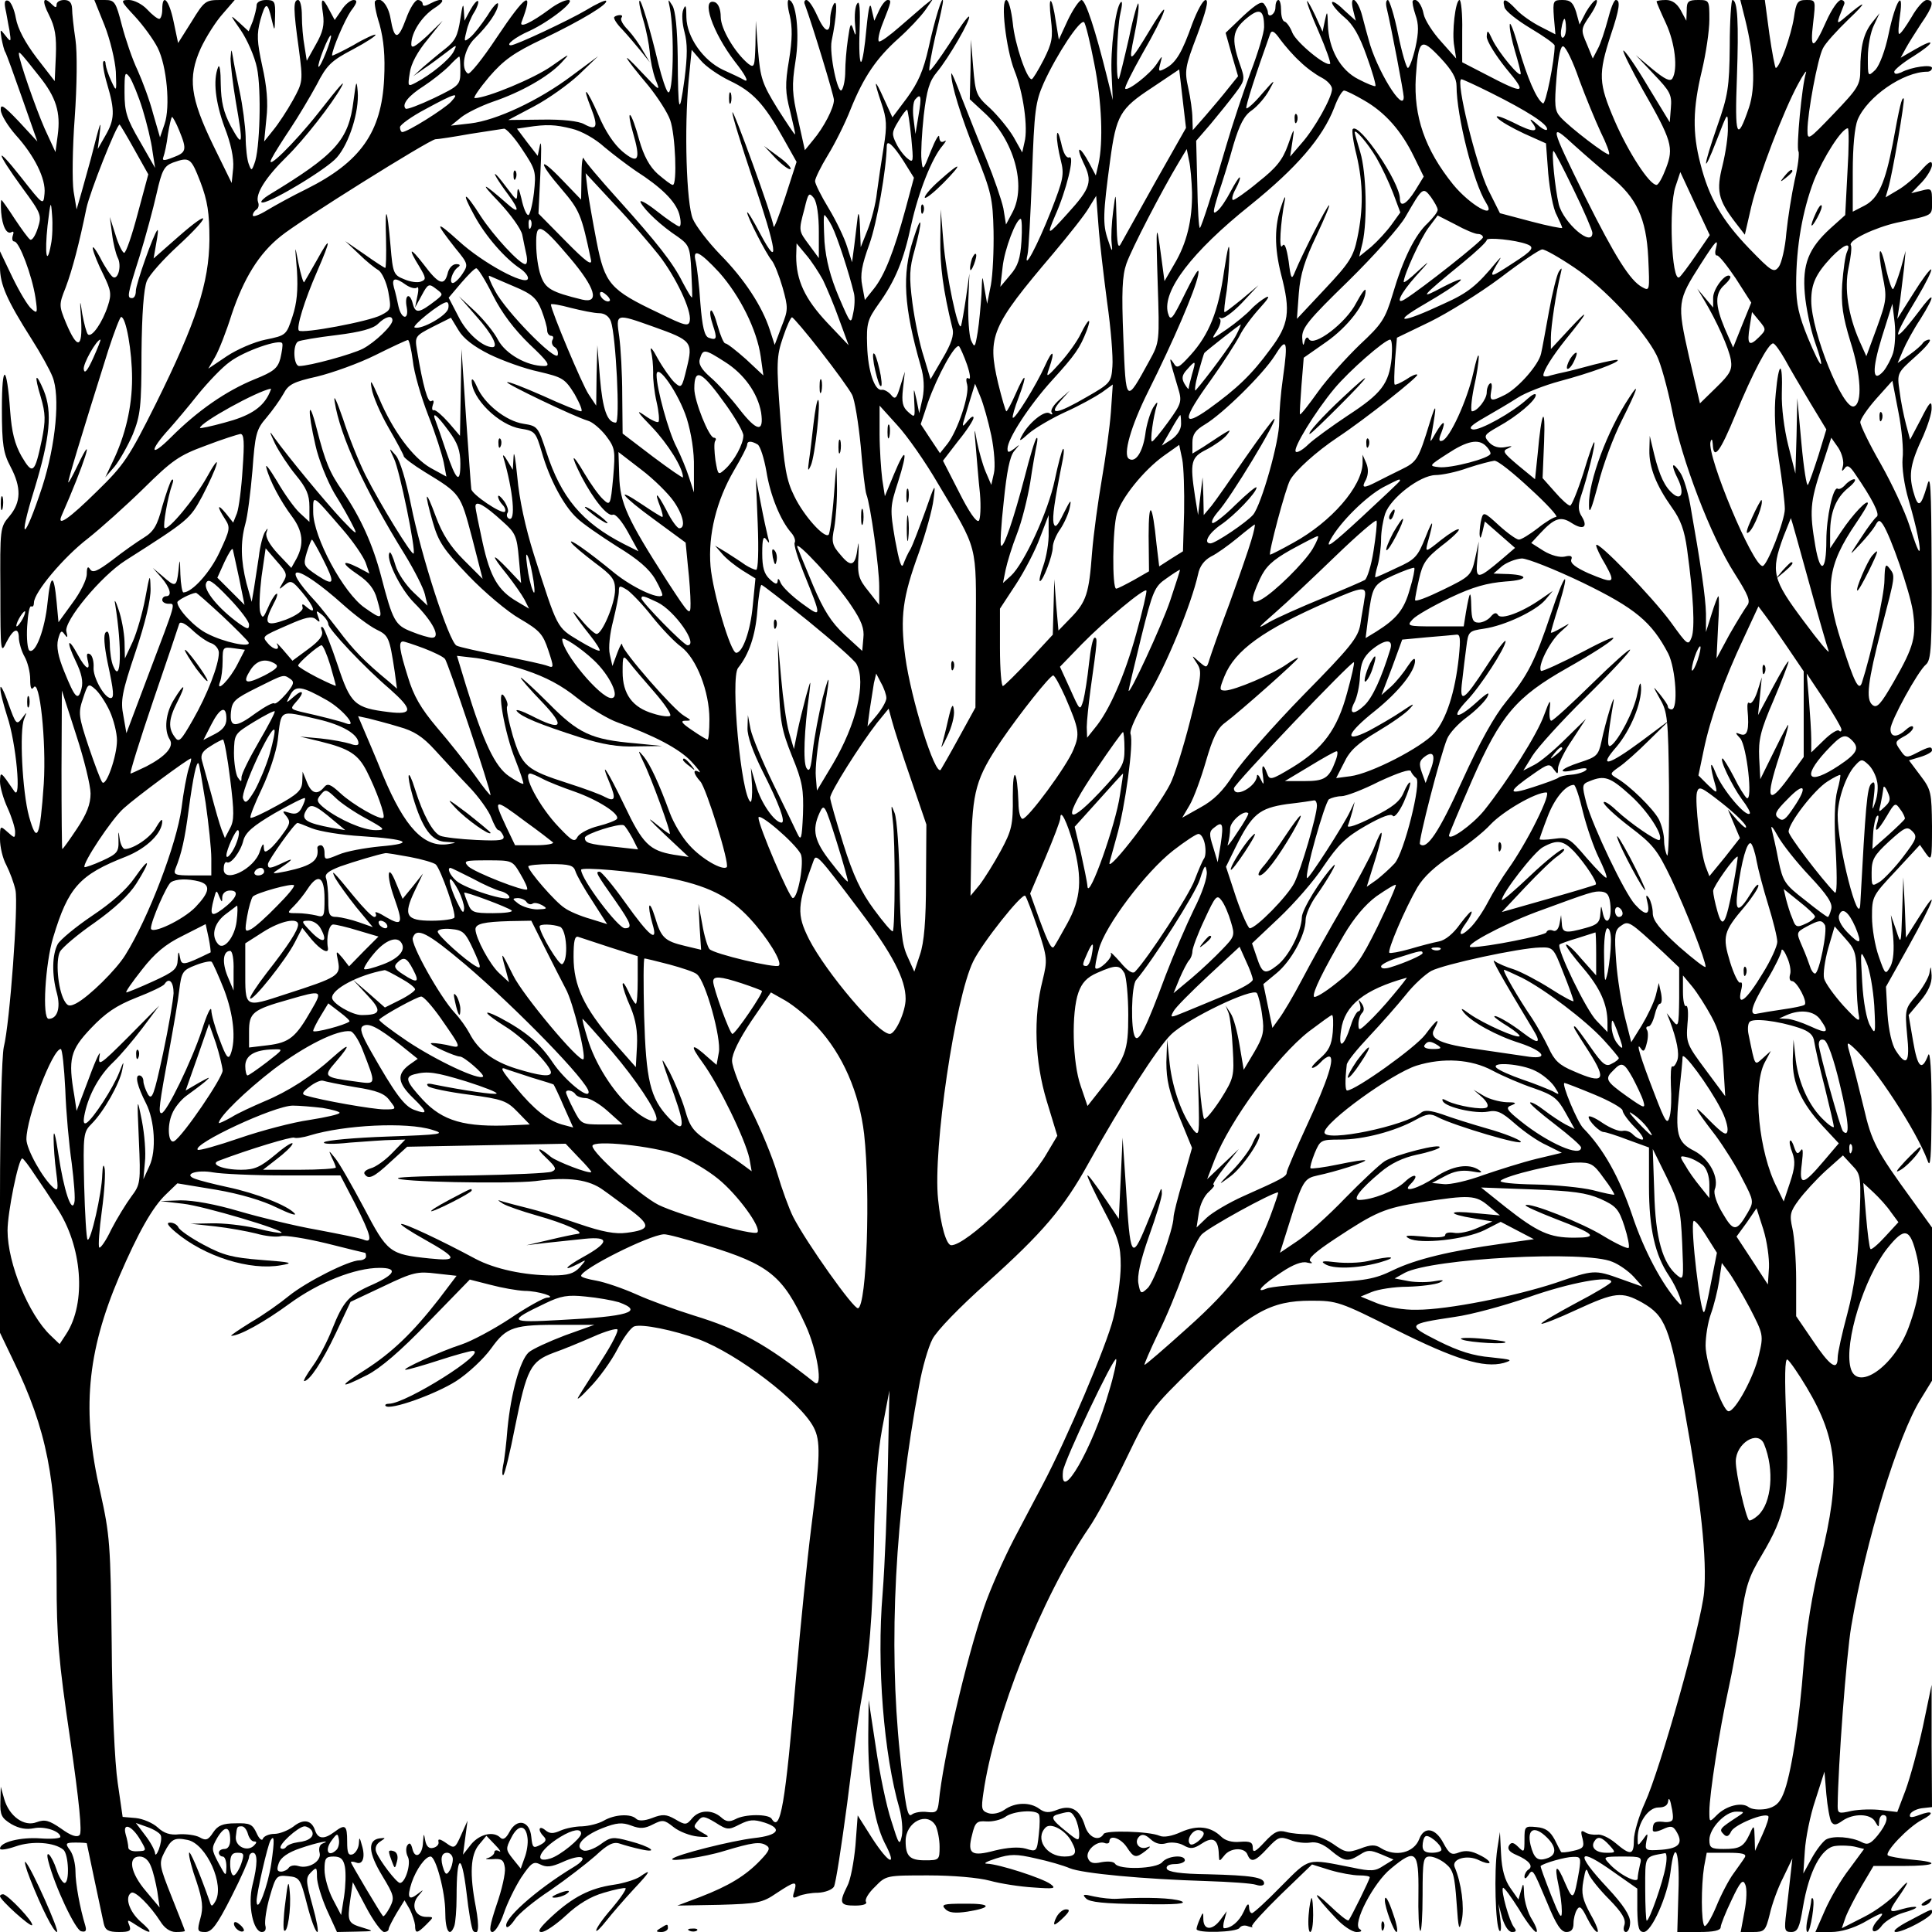 <?xml version="1.0" standalone="no"?>
<!DOCTYPE svg PUBLIC "-//W3C//DTD SVG 20010904//EN"
 "http://www.w3.org/TR/2001/REC-SVG-20010904/DTD/svg10.dtd">
<svg version="1.0" xmlns="http://www.w3.org/2000/svg"
 width="512pt" height="512pt" viewBox="0 0 512 512"
 preserveAspectRatio="xMidYMid meet">
<g transform="translate(0,512) scale(0.1,-0.1)"
fill="#000000" stroke="none">
<path d="M14 5098 c3 -12 7 -39 11 -58 5 -32 4 -33 -10 -15 -15 19 -15 19 -11
-7 3 -15 7 -32 10 -36 3 -5 23 -60 45 -123 l40 -114 -49 53 c-41 43 -49 48
-48 30 1 -13 19 -42 39 -65 50 -55 81 -117 77 -156 -3 -32 -3 -32 -62 43 -71
90 -68 70 4 -29 50 -68 51 -72 40 -106 -6 -19 -15 -33 -20 -30 -5 3 -23 28
-41 55 -18 28 -34 50 -35 50 -2 0 -2 -15 -1 -32 3 -38 15 -61 28 -53 5 3 6 -1
3 -9 -3 -9 -1 -16 4 -16 13 0 47 -90 56 -149 6 -41 5 -43 -10 -30 -10 8 -32
45 -51 84 l-33 69 0 -42 c0 -46 18 -87 84 -191 23 -36 48 -81 55 -99 21 -51 9
-180 -27 -292 -48 -146 -66 -152 -21 -7 42 138 48 205 25 262 -22 52 -26 42
-8 -17 13 -45 13 -62 3 -113 -19 -90 -24 -95 -54 -44 -18 32 -26 64 -30 119
-9 126 -22 130 -22 7 0 -96 4 -118 23 -154 29 -55 28 -94 -3 -131 -25 -29 -25
-33 -24 -198 0 -163 1 -168 16 -136 19 37 33 41 33 10 1 -13 7 -34 15 -48 8
-14 15 -41 15 -60 0 -23 3 -30 9 -22 16 26 34 -143 27 -255 -10 -144 -18 -162
-39 -87 -18 66 -26 229 -13 259 8 20 8 20 -6 1 -14 -18 -16 -16 -36 40 -11 32
-21 51 -21 41 -1 -10 8 -43 18 -75 24 -71 38 -227 19 -199 -37 54 -37 54 -38
26 0 -15 9 -46 20 -70 11 -24 20 -53 20 -63 0 -18 -1 -18 -20 -1 -20 18 -20
17 -20 -19 0 -20 7 -51 17 -69 9 -18 20 -47 24 -66 8 -37 -15 -353 -31 -416
-5 -23 -10 -193 -10 -398 l0 -359 35 -73 c89 -183 115 -317 115 -580 0 -153 5
-215 36 -424 24 -166 32 -247 25 -254 -7 -7 -23 -2 -49 17 -32 22 -43 25 -65
17 -33 -13 -73 16 -86 62 l-9 32 -1 -40 c-1 -35 3 -43 29 -59 21 -12 40 -15
60 -11 28 6 70 -8 70 -23 0 -4 -24 -6 -52 -4 -54 4 -108 -10 -108 -27 0 -5 19
-2 42 6 43 15 102 11 126 -9 14 -12 17 -88 3 -88 -5 0 -15 16 -21 35 -13 39
-31 58 -22 23 17 -67 72 -183 87 -186 12 -3 15 1 11 15 -14 46 -26 111 -26
143 0 20 -6 45 -14 56 -14 19 -13 21 15 21 16 0 29 -1 29 -2 0 -1 39 -185 45
-213 4 -17 12 -22 40 -22 29 0 33 3 28 17 -7 17 -6 17 20 0 40 -26 45 -20 9
11 -30 27 -42 65 -24 76 10 6 50 -34 77 -76 11 -18 26 -28 41 -28 13 0 24 1
24 3 0 2 -16 42 -35 90 -33 83 -34 89 -20 117 19 37 27 41 62 34 50 -10 100
-121 73 -164 -8 -13 -10 -13 -14 0 -28 80 -55 142 -55 129 -1 -8 8 -43 20 -76
16 -49 18 -69 10 -97 -9 -33 -8 -36 13 -36 17 0 31 18 69 93 26 51 47 99 47
105 0 7 5 12 10 12 13 0 13 -31 -1 -86 -13 -52 2 -124 25 -124 9 0 12 7 9 18
-2 11 3 45 12 76 16 55 18 57 48 54 31 -3 33 -6 51 -76 10 -39 22 -72 27 -72
4 0 -2 32 -13 71 -18 65 -18 73 -4 87 15 15 16 14 16 -12 0 -16 12 -55 26 -87
l27 -59 51 1 c48 1 49 1 19 10 -41 12 -43 16 -35 73 l7 48 35 -66 c19 -36 41
-66 48 -66 6 0 12 3 12 8 0 4 10 23 21 42 l21 34 14 -24 c7 -14 13 -33 14 -42
0 -23 5 -23 30 2 20 20 20 20 0 20 -30 0 -42 31 -22 55 16 19 16 19 -1 6 -24
-19 -29 -10 -16 30 12 35 36 69 50 69 14 0 39 -94 39 -147 0 -51 12 -69 24
-37 3 9 6 43 6 77 0 113 13 120 26 14 6 -54 14 -100 18 -104 14 -14 17 8 7 63
-17 88 -14 138 8 165 l20 24 23 -24 c13 -13 17 -21 11 -17 -7 4 -13 3 -13 -3
0 -5 -8 -12 -17 -15 -10 -2 -4 -4 12 -3 25 2 30 -2 33 -23 2 -14 -8 -58 -22
-98 -18 -54 -21 -72 -11 -72 7 0 21 22 30 49 9 27 30 70 46 95 27 40 33 44 51
35 16 -8 29 -7 58 6 52 24 75 14 30 -13 -101 -61 -192 -143 -177 -159 3 -2 13
7 22 21 9 14 51 49 94 77 42 29 95 70 119 91 33 31 48 38 65 32 12 -4 37 -11
56 -15 50 -11 24 8 -31 22 -44 12 -50 11 -77 -9 -17 -12 -37 -19 -45 -16 -26
10 -1 39 50 59 38 15 53 16 77 7 23 -9 36 -8 57 3 26 13 30 13 55 -7 15 -12
44 -23 64 -25 31 -3 33 -1 16 8 -29 17 -29 17 -15 34 11 13 16 13 46 -5 31
-20 35 -20 64 -5 26 13 37 14 66 5 49 -16 37 -34 -27 -41 -60 -7 -207 -44
-217 -55 -10 -9 84 4 138 21 73 22 94 25 110 15 12 -7 10 -14 -15 -40 -39 -41
-84 -68 -159 -97 l-61 -23 111 2 c102 3 114 5 152 31 50 33 55 33 47 5 -6 -18
-4 -20 11 -13 11 5 34 9 52 9 19 1 37 8 42 16 5 9 20 108 35 220 14 113 30
230 35 260 25 138 32 230 36 425 2 149 9 239 22 310 l19 100 -4 -200 c-2 -110
-8 -262 -14 -338 -16 -189 3 -427 45 -571 6 -23 9 -54 6 -71 -6 -28 -8 -24
-28 40 -13 39 -31 126 -41 195 l-19 125 -1 -90 c-1 -129 15 -232 43 -288 35
-66 13 -59 -33 12 l-38 60 -6 -80 c-4 -43 -13 -92 -22 -108 -22 -44 -19 -51
21 -51 21 0 33 4 29 10 -4 6 7 24 24 40 29 30 30 30 141 30 66 0 133 -6 163
-14 29 -8 81 -16 116 -18 55 -4 61 -3 45 9 -22 16 -137 53 -168 54 -12 0 -1 6
24 14 38 12 53 12 105 0 33 -7 74 -19 90 -26 34 -14 197 -29 362 -34 61 -2
121 -6 132 -10 12 -4 21 -2 21 4 0 16 -33 21 -149 24 -73 1 -106 6 -109 15 -2
7 6 12 22 12 14 0 26 5 26 10 0 16 -46 12 -60 -5 -15 -18 -115 -21 -125 -4 -4
6 -19 7 -36 4 -22 -5 -31 -2 -36 11 -7 19 24 47 44 40 7 -3 13 -1 13 4 0 19
30 9 46 -15 19 -29 24 -30 50 -10 14 11 15 14 3 9 -21 -7 -35 14 -20 29 7 7
16 6 30 -7 13 -12 27 -15 41 -11 13 4 33 2 46 -5 19 -11 27 -10 50 5 29 19 43
10 44 -30 1 -19 1 -19 14 -3 16 22 55 23 62 3 9 -22 20 -19 53 17 28 30 33 32
60 22 16 -7 40 -9 53 -7 17 3 35 -4 55 -21 36 -30 45 -31 77 -11 20 13 27 13
56 1 l33 -14 -26 -16 c-22 -15 -33 -16 -84 -5 -122 24 -111 27 -188 -50 -38
-39 -73 -71 -77 -71 -5 0 -8 8 -8 18 -1 10 -6 5 -14 -14 -12 -26 -33 -44 -52
-44 -3 0 -3 10 1 23 l6 22 -17 -23 c-21 -28 -44 -28 -45 1 0 21 -1 21 -9 2 -5
-11 -9 -23 -9 -27 -1 -12 107 -9 114 3 4 6 14 8 23 4 9 -3 14 -3 10 0 -3 3 32
41 77 85 l82 79 48 -15 c27 -8 61 -14 77 -14 15 0 28 -2 28 -5 0 -6 -50 -107
-56 -114 -3 -3 -25 15 -51 40 -51 48 -41 27 16 -33 19 -21 44 -38 56 -38 13 0
16 3 8 8 -20 13 37 123 83 160 66 55 74 47 73 -63 -1 -53 1 -99 5 -102 3 -3 6
39 6 95 0 93 2 102 19 102 10 0 29 -8 42 -19 20 -16 24 -31 29 -102 5 -74 7
-79 14 -47 7 34 -1 98 -19 140 -9 22 34 34 65 18 12 -6 24 -9 27 -7 3 3 -9 13
-26 21 -21 11 -37 13 -54 7 -20 -8 -26 -5 -42 25 -21 40 -51 45 -64 10 -14
-36 -62 -48 -101 -24 -15 10 -27 10 -55 -1 -34 -12 -39 -11 -73 13 -21 14 -51
25 -67 25 -17 0 -42 2 -56 6 -21 6 -32 1 -58 -27 -24 -26 -31 -29 -31 -15 0
15 -7 18 -34 16 -21 -2 -39 3 -50 14 -28 27 -63 31 -106 12 -24 -11 -46 -15
-57 -10 -28 12 -142 15 -148 5 -13 -22 -41 -9 -50 22 -13 42 -36 56 -73 42
-22 -9 -33 -8 -47 2 -25 19 -65 18 -93 -2 -13 -9 -31 -13 -43 -9 -18 6 -19 12
-13 53 29 203 155 520 279 702 21 30 66 114 100 185 62 128 64 131 182 246
147 142 200 172 307 172 69 0 76 -2 225 -77 158 -79 233 -102 286 -88 26 8 22
9 -34 15 -47 4 -85 16 -139 43 -85 43 -84 45 43 64 44 6 132 30 195 52 110 39
220 59 220 41 0 -4 -43 -30 -95 -57 -52 -28 -93 -52 -90 -54 2 -2 44 14 93 37
102 47 120 49 174 19 61 -35 73 -64 112 -284 44 -243 60 -397 52 -484 -7 -80
-116 -469 -157 -558 -16 -35 -29 -80 -29 -98 0 -41 -9 -42 -49 -8 -17 14 -38
24 -48 22 -10 -1 -24 1 -32 6 -11 7 -13 4 -7 -17 5 -22 2 -26 -25 -32 -17 -4
-31 -5 -32 -3 -1 1 -9 17 -17 33 -12 22 -24 31 -48 33 -31 3 -32 2 -32 -33 0
-34 -1 -35 -16 -20 -13 13 -19 14 -25 4 -5 -9 1 -17 20 -25 33 -14 46 -30 31
-39 -5 -3 -10 -12 -10 -18 0 -7 4 -6 10 3 12 19 12 18 50 -72 24 -59 37 -78
51 -78 13 0 19 7 19 23 0 12 4 28 9 36 7 12 13 7 27 -22 10 -20 22 -37 27 -37
5 0 -3 21 -18 47 -21 39 -25 55 -19 88 6 34 8 37 14 19 5 -12 29 -42 55 -68
34 -35 44 -52 40 -67 -4 -11 -2 -19 4 -19 6 0 11 12 11 26 0 18 -18 46 -60 91
-88 94 -80 111 19 40 l60 -42 0 -57 c1 -46 4 -58 17 -58 21 0 63 95 71 159 11
92 25 56 21 -54 l-3 -105 58 0 c39 0 57 4 57 13 0 6 13 39 29 72 23 49 30 56
36 41 5 -10 4 -42 -2 -72 l-10 -54 33 0 c30 0 33 3 44 47 6 27 22 71 36 98
l24 50 -5 -45 c-3 -25 -8 -69 -11 -97 -6 -48 -5 -53 13 -53 17 0 22 11 31 66
16 95 49 158 86 162 15 2 39 1 52 -2 l24 -6 -39 -53 c-22 -28 -51 -78 -65
-110 l-25 -57 42 0 c26 0 58 10 86 25 52 30 60 31 36 5 -10 -11 -15 -23 -11
-27 4 -4 15 2 24 15 10 12 35 27 56 33 21 6 36 12 34 15 -2 2 -19 0 -36 -5
-37 -11 -38 -8 -14 27 34 49 35 57 2 19 -18 -21 -58 -51 -90 -67 l-59 -30 10
29 c6 16 25 53 42 82 l32 54 78 0 c89 0 103 10 22 17 -30 3 -58 8 -62 11 -9 9
54 75 90 94 35 18 30 27 -7 13 -21 -8 -27 -7 -24 2 3 7 17 14 31 16 l27 3 -1
162 0 162 -23 -110 c-13 -60 -34 -136 -46 -169 l-22 -58 -42 5 c-23 3 -58 2
-79 -2 -34 -8 -37 -7 -37 13 1 106 23 400 36 476 38 225 124 506 184 602 l30
49 0 203 0 203 -52 72 c-96 132 -108 155 -129 246 -12 50 -27 109 -34 133 -12
42 -12 43 7 26 57 -52 167 -221 196 -299 8 -24 10 5 11 135 0 103 -4 157 -9
144 -17 -44 -28 -34 -40 36 l-12 70 31 37 c21 25 31 47 30 68 -2 27 -2 27 -6
5 -3 -13 -19 -40 -35 -59 -29 -33 -30 -37 -24 -103 8 -74 -1 -87 -30 -42 -10
15 -19 53 -22 97 l-4 72 61 109 c66 119 82 163 27 76 l-35 -55 -3 80 -4 80 -3
-90 c-3 -90 -3 -90 -16 -50 l-14 40 6 -56 c3 -36 1 -64 -7 -80 -13 -23 -14
-23 -31 26 -10 28 -18 75 -18 105 0 54 1 56 64 123 l63 68 16 -23 c15 -21 16
-17 16 72 -1 90 -2 97 -31 135 l-30 40 30 9 c17 5 31 13 31 17 0 12 -7 11 -40
-6 -27 -14 -30 -14 -44 7 -15 21 -14 23 9 36 14 7 25 18 25 24 0 6 -8 4 -18
-5 -24 -22 -42 -22 -42 1 0 21 73 154 94 171 14 12 16 48 15 265 -1 208 -3
244 -12 209 -17 -58 -24 -61 -37 -14 -12 45 -7 74 27 146 12 28 23 61 22 75 0
20 -6 14 -28 -30 l-29 -55 -11 41 c-6 23 -14 62 -17 88 -7 47 -6 48 42 91 27
24 44 44 37 45 -6 0 -14 -4 -18 -10 -3 -5 -19 -19 -36 -31 l-30 -21 14 33 c8
19 28 56 46 83 42 67 39 79 -5 19 -71 -93 -72 -75 -2 40 22 37 38 70 36 73 -3
2 -24 -26 -47 -63 l-43 -68 7 45 c3 25 8 65 11 90 l4 45 -13 -48 c-8 -26 -17
-50 -20 -53 -3 -3 -11 20 -18 50 -16 75 -25 63 -10 -15 12 -57 11 -65 -15
-137 l-28 -76 -18 40 c-30 68 -41 139 -29 195 6 28 9 55 6 59 -8 13 64 47 122
60 99 21 93 17 93 56 0 34 -1 36 -27 29 l-28 -7 28 29 c15 16 27 37 27 46 0
13 -8 9 -29 -15 -16 -18 -44 -42 -62 -52 l-32 -19 7 24 c11 37 45 234 41 238
-5 4 -11 -21 -29 -120 -20 -103 -38 -145 -75 -164 l-31 -16 0 106 c0 66 5 118
13 138 26 61 121 127 185 127 6 0 12 4 12 10 0 10 -54 3 -82 -12 -12 -5 -18
-5 -18 2 0 5 23 24 51 41 57 36 61 51 4 18 l-38 -22 13 24 c7 13 26 43 41 66
32 46 36 63 15 63 -8 0 -26 -20 -40 -45 -15 -25 -29 -45 -33 -45 -3 0 -2 21 2
48 11 75 -12 39 -30 -48 -9 -44 -24 -83 -35 -95 -20 -19 -20 -19 -20 33 0 29
7 67 16 85 l15 32 -20 -25 c-22 -28 -31 -63 -31 -125 0 -40 -6 -49 -70 -116
-68 -71 -70 -72 -70 -44 0 45 27 191 41 217 6 13 37 47 68 77 52 49 47 53 -8
6 -26 -22 -26 -22 -4 33 3 6 -1 12 -8 12 -8 0 -25 -25 -39 -56 -34 -77 -44
-78 -35 -5 7 61 7 61 -18 61 -23 0 -27 -5 -33 -47 -7 -46 -38 -133 -48 -133
-2 0 -10 41 -17 90 l-12 90 -32 0 -33 0 13 -52 c24 -97 28 -179 10 -233 -32
-94 -38 -78 -32 80 5 145 2 205 -12 205 -3 0 -7 -55 -7 -123 -1 -109 -5 -131
-33 -211 -39 -112 -40 -137 -1 -36 29 75 29 75 29 33 1 -23 -6 -68 -14 -101
-17 -67 -12 -91 32 -149 l27 -35 17 74 c20 83 85 253 124 325 14 26 24 40 21
30 -11 -34 -26 -198 -20 -208 3 -5 -1 -40 -10 -77 -8 -37 -18 -100 -22 -139
-3 -40 -13 -81 -20 -90 -13 -17 -19 -13 -79 49 -72 75 -106 134 -129 225 -21
81 -20 145 4 245 11 46 20 107 20 136 0 51 0 52 -30 52 -26 0 -30 -4 -30 -27
l-1 -28 -15 28 c-10 18 -23 27 -39 27 -14 0 -25 -2 -25 -4 0 -2 11 -28 25 -58
24 -52 32 -121 17 -146 -6 -9 -20 -2 -53 25 l-44 37 48 -51 c43 -45 48 -54 45
-89 l-3 -38 -59 97 c-32 54 -61 95 -64 93 -2 -3 21 -49 51 -103 78 -136 83
-154 62 -209 -9 -24 -20 -44 -25 -44 -19 0 -75 87 -111 170 -43 100 -44 123
-10 228 23 68 26 92 13 92 -5 0 -14 -24 -21 -52 -8 -29 -19 -64 -27 -78 l-13
-25 -16 39 c-16 37 -16 39 10 77 14 21 21 39 15 39 -5 0 -17 -15 -27 -32 l-17
-33 -9 33 c-8 25 -15 32 -36 32 -25 0 -26 -2 -23 -46 l4 -45 -39 20 c-22 11
-51 31 -64 45 -29 31 -39 33 -32 7 2 -10 34 -35 69 -56 35 -21 64 -41 64 -46
0 -38 -24 -158 -31 -153 -17 10 -42 69 -65 149 -12 44 -23 71 -23 59 -1 -11 6
-43 14 -70 8 -27 15 -53 15 -59 0 -15 -59 56 -75 90 -12 26 -14 27 -15 8 0
-12 23 -49 51 -84 58 -69 51 -71 -56 -15 l-60 31 0 83 c1 45 -3 82 -7 82 -11
0 -21 -87 -14 -123 l5 -32 -40 45 c-22 24 -43 57 -46 72 -5 27 -20 45 -29 36
-2 -3 1 -19 7 -37 9 -25 9 -46 0 -87 -7 -30 -16 -54 -20 -54 -4 0 -16 41 -26
90 -10 50 -23 90 -27 90 -5 0 -6 -10 -3 -22 12 -50 45 -224 45 -235 0 -45 -73
74 -93 152 -3 11 -11 39 -17 63 -12 46 -35 60 -24 15 l7 -28 -32 29 c-17 17
-31 25 -31 19 0 -6 15 -24 33 -39 23 -19 40 -49 59 -103 15 -41 25 -77 23 -79
-2 -2 -22 6 -45 18 -48 24 -79 80 -81 145 -1 37 -2 38 -8 10 l-6 -29 -19 42
c-11 23 -21 41 -22 39 -2 -2 12 -39 31 -82 19 -44 32 -81 30 -84 -10 -9 -89
56 -100 82 -6 16 -16 29 -21 30 -5 1 -9 14 -9 30 0 15 -3 27 -7 27 -5 0 -8 -9
-8 -20 0 -18 -20 -30 -20 -12 0 4 -4 13 -9 20 -6 11 -20 3 -56 -30 l-47 -45
16 -57 17 -58 -25 -31 c-14 -18 -41 -50 -60 -72 l-35 -40 -1 32 c0 17 -5 53
-11 80 -10 45 -9 55 24 141 23 62 31 92 22 92 -7 0 -22 -28 -35 -62 -27 -76
-43 -104 -71 -119 -19 -10 -20 -9 -14 13 6 23 6 22 -10 -2 -18 -27 -76 -72
-83 -65 -3 2 18 44 45 92 63 109 81 164 23 68 -58 -96 -60 -96 -44 -19 8 38
13 75 11 84 -1 8 -13 -32 -25 -90 -13 -57 -25 -106 -27 -109 -9 -8 -5 133 4
173 5 21 6 35 1 30 -14 -15 -28 -126 -24 -194 l3 -65 -15 60 c-31 125 -57 205
-68 205 -6 -1 -22 -24 -36 -53 l-24 -52 -8 48 c-10 69 -21 74 -13 6 6 -49 3
-63 -19 -107 -15 -29 -29 -52 -32 -52 -13 0 -45 94 -50 149 -4 34 -11 61 -17
61 -16 0 -1 -129 21 -186 24 -59 37 -153 27 -191 l-6 -27 -23 41 c-13 22 -41
56 -62 76 -37 33 -39 39 -45 109 l-6 73 -1 -79 -2 -79 40 -37 c77 -71 111
-192 73 -263 l-17 -32 -7 43 c-5 23 -25 81 -45 130 -20 48 -49 121 -65 162
-15 41 -28 71 -28 65 -1 -28 25 -112 65 -212 41 -101 45 -120 47 -205 1 -51
-2 -115 -7 -143 l-10 -50 -7 40 c-6 39 -6 39 -8 -15 -2 -30 -6 -75 -10 -100
-7 -42 -8 -43 -18 -21 -5 14 -8 59 -7 100 l3 76 -9 -64 c-5 -34 -11 -68 -13
-74 -7 -21 -40 136 -47 223 l-7 85 -1 -80 c-1 -69 7 -133 32 -235 5 -18 -3
-41 -26 -80 l-32 -55 -18 60 c-11 33 -24 97 -30 142 -9 70 -8 92 6 141 22 81
19 100 -4 27 -30 -92 -25 -178 20 -335 9 -30 10 -59 5 -85 l-9 -40 -7 35 c-8
35 -8 35 -6 -7 2 -40 2 -41 -16 -25 -15 13 -18 26 -14 62 l5 45 -12 -38 c-10
-34 -14 -37 -25 -23 -7 8 -18 14 -24 13 -19 -4 -37 50 -39 117 -2 59 1 69 30
110 44 61 67 116 87 211 19 86 55 177 83 209 9 11 11 16 5 12 -9 -5 -13 -1
-14 11 0 10 -10 -7 -22 -37 -21 -53 -22 -54 -25 -23 -2 17 1 70 6 117 8 68 15
91 35 115 31 37 91 141 85 147 -3 2 -26 -30 -52 -72 -27 -41 -50 -73 -53 -71
-2 3 5 44 16 92 12 48 21 90 20 93 -1 17 -22 -50 -38 -124 -14 -62 -28 -93
-57 -133 l-39 -52 -22 48 c-26 58 -29 54 -7 -11 14 -41 15 -59 6 -115 -6 -36
-14 -91 -18 -121 -3 -30 -15 -75 -25 -100 l-18 -45 -2 55 c-1 30 -4 42 -6 25
-2 -16 -6 -50 -9 -75 l-6 -45 -13 41 c-7 23 -29 69 -49 102 -20 33 -36 65 -36
72 0 7 15 38 34 69 19 31 46 85 60 121 35 87 69 136 127 188 27 24 58 57 71
75 l22 32 -25 -20 c-13 -11 -43 -37 -66 -57 -24 -21 -47 -38 -53 -38 -5 0 -1
23 10 50 23 58 23 60 12 60 -5 0 -15 -12 -22 -27 l-13 -28 -7 30 c-4 22 -8 9
-14 -52 -4 -46 -10 -85 -14 -87 -4 -2 -6 35 -4 82 2 57 0 82 -6 73 -6 -7 -8
-32 -6 -55 3 -31 2 -35 -4 -16 -7 22 -9 19 -15 -24 -4 -27 -7 -65 -7 -85 0
-20 -4 -42 -9 -49 -10 -17 -34 96 -27 130 13 62 16 112 6 98 -5 -8 -10 -27
-10 -42 0 -40 -14 -35 -35 12 -10 22 -22 40 -28 40 -5 0 -7 -6 -4 -12 19 -51
77 -241 77 -253 0 -21 -27 -73 -55 -106 l-22 -27 -18 81 c-16 69 -17 90 -7
154 12 73 2 163 -18 163 -4 0 -3 -19 3 -41 7 -31 7 -63 -2 -118 -11 -65 -10
-86 3 -136 8 -33 14 -60 13 -61 -1 -2 -22 30 -47 69 -40 65 -45 80 -51 152
l-6 80 -1 -64 c-2 -58 -3 -62 -19 -50 -36 30 -73 93 -73 124 0 20 -6 35 -15
39 -39 14 -7 -80 53 -158 27 -34 37 -54 26 -49 -10 6 -36 18 -58 28 -53 25
-96 87 -97 139 0 31 -2 36 -8 21 -5 -11 -3 -38 3 -60 8 -30 8 -62 0 -125 -14
-102 -17 -91 -18 60 -1 73 -6 122 -14 135 -12 19 -12 19 -7 -5 13 -67 9 -238
-5 -224 -5 5 -16 38 -25 74 -22 93 -46 172 -50 168 -3 -2 2 -25 10 -52 8 -26
15 -64 17 -84 1 -20 8 -53 15 -72 14 -34 12 -33 -38 20 -57 61 -48 43 20 -38
24 -30 50 -70 57 -90 14 -39 19 -172 7 -172 -5 0 -22 14 -40 29 -22 20 -37 48
-49 90 -9 34 -20 64 -24 66 -4 3 -1 -18 7 -45 22 -75 15 -87 -28 -51 -22 19
-45 53 -63 96 -31 71 -46 85 -19 17 19 -49 14 -59 -19 -41 -14 8 -57 13 -112
12 l-89 -1 68 36 c38 20 91 58 119 84 l51 49 -70 -52 c-88 -66 -200 -118 -268
-126 l-52 -6 27 22 c15 12 52 30 83 41 77 26 148 67 182 103 26 28 25 27 -25
-8 -45 -32 -172 -85 -204 -85 -5 0 12 25 38 56 39 45 65 64 143 101 102 49
175 93 167 101 -3 2 -27 -9 -53 -25 -44 -26 -186 -93 -199 -93 -16 0 12 22 49
38 54 25 126 82 103 82 -10 0 -32 -11 -49 -24 -50 -37 -81 -51 -75 -35 34 89
12 76 -66 -41 -37 -56 -71 -98 -76 -95 -20 13 -10 66 18 93 36 35 62 73 62 91
0 8 -13 -5 -28 -30 -16 -24 -36 -50 -46 -58 -16 -13 -17 -12 -10 15 3 16 13
40 21 52 8 13 12 26 10 29 -3 3 -12 -8 -21 -24 l-15 -28 -2 30 c-1 19 -4 10
-9 -25 -7 -46 -14 -59 -41 -80 -18 -14 -44 -36 -58 -48 l-26 -24 30 21 c17 11
43 31 59 43 27 21 28 21 18 1 -11 -21 -60 -61 -100 -82 -21 -11 -22 -11 -16
26 3 24 21 57 47 88 l40 50 -41 -40 c-32 -29 -42 -35 -42 -22 0 31 28 74 62
96 33 21 23 30 -13 11 -13 -7 -19 -7 -19 0 0 5 -6 10 -13 10 -7 0 -21 -22 -31
-50 -21 -57 -31 -57 -41 1 -6 36 -27 60 -41 46 -3 -3 2 -31 12 -62 11 -41 15
-83 12 -144 -7 -141 -62 -220 -206 -292 -37 -18 -84 -44 -104 -56 -21 -13 -38
-19 -38 -14 0 6 4 12 10 16 5 3 7 12 4 19 -8 22 20 66 76 121 45 44 121 141
145 185 12 22 -4 4 -62 -70 -64 -81 -142 -157 -123 -120 7 14 30 50 50 80 20
30 51 82 69 115 27 53 39 64 96 94 36 19 63 37 60 39 -2 2 -29 -10 -59 -28
-31 -17 -56 -29 -56 -27 0 16 33 93 50 118 17 22 18 29 7 29 -8 0 -23 -12 -32
-27 l-18 -26 -14 26 c-19 37 -24 34 -17 -10 4 -29 0 -48 -19 -81 l-24 -43 -6
38 c-4 21 -7 57 -7 81 0 23 -4 42 -10 42 -13 0 -13 -23 2 -130 11 -85 11 -87
-16 -136 -15 -27 -38 -62 -52 -79 l-24 -30 6 61 c5 42 1 86 -11 139 -14 65
-15 84 -5 122 14 49 19 49 30 1 8 -33 8 -33 9 10 1 38 -1 42 -24 42 -15 0 -25
-6 -25 -14 0 -8 -5 -27 -10 -42 l-11 -27 -26 24 c-25 22 -24 21 5 -21 17 -25
37 -70 43 -100 12 -56 8 -219 -7 -254 -7 -19 -8 -19 -15 0 -4 10 -8 43 -8 72
-1 29 -8 83 -16 120 -8 37 -16 78 -18 92 -4 22 -4 22 -6 -5 0 -16 6 -68 14
-115 20 -115 19 -123 -13 -65 -20 38 -26 65 -27 112 0 34 -3 55 -7 45 -14 -35
-7 -93 17 -159 17 -43 25 -82 23 -108 l-4 -40 -49 100 c-61 126 -68 179 -33
257 14 30 40 71 58 91 l32 37 -39 0 c-38 0 -42 -3 -75 -57 l-36 -57 -12 57
c-12 58 -30 77 -30 32 0 -14 -4 -25 -8 -25 -5 0 -19 11 -32 25 -13 14 -35 25
-48 25 -24 0 -23 -2 16 -44 22 -24 49 -61 60 -83 24 -48 34 -156 18 -202 l-12
-35 -18 62 c-9 35 -28 86 -41 115 -14 29 -32 82 -42 120 -16 62 -19 67 -45 67
l-28 0 27 -67 c15 -38 28 -93 30 -123 2 -54 2 -55 -12 -25 -8 17 -14 36 -15
44 0 8 -3 12 -6 8 -3 -3 1 -30 10 -60 21 -71 20 -94 -5 -137 l-20 -35 5 40 c5
43 2 33 -23 -65 -7 -25 -18 -65 -25 -90 l-13 -45 -8 48 c-4 27 -3 115 3 195 6
84 7 173 2 207 -5 33 -9 70 -9 83 -1 15 -7 22 -21 22 -11 0 -20 -5 -20 -12 0
-9 -3 -9 -12 0 -24 24 -28 11 -8 -28 16 -32 20 -56 18 -108 l-3 -67 -48 62
c-31 41 -50 77 -55 105 -4 23 -13 43 -20 46 -9 3 -11 -3 -8 -20z m3336 -50 c0
-14 -16 -68 -36 -120 -19 -51 -48 -138 -64 -193 -36 -124 -65 -213 -70 -219
-3 -2 -6 49 -7 113 l-3 118 38 44 c20 24 50 61 65 81 27 36 27 38 12 80 -22
65 -19 88 18 119 35 29 47 24 47 -23z m-450 -97 c20 -100 24 -208 11 -266 l-7
-30 -17 32 c-25 47 -38 49 -16 2 25 -50 20 -67 -42 -135 -54 -60 -56 -60 -33
-6 30 67 53 161 38 155 -8 -3 -16 10 -22 39 -6 24 -10 33 -11 20 -1 -13 4 -42
10 -66 10 -39 7 -51 -26 -136 -36 -91 -74 -163 -62 -115 3 11 8 106 12 210 6
173 9 195 31 245 34 75 97 171 107 161 4 -4 16 -53 27 -110z m1250 94 c0 -14
-4 -25 -9 -25 -4 0 -6 11 -3 25 2 14 6 25 8 25 2 0 4 -11 4 -25z m-705 -88
c16 -16 42 -35 58 -43 15 -8 27 -21 27 -30 0 -22 -46 -105 -81 -144 l-30 -35
6 40 c6 39 5 39 -12 -10 -14 -39 -31 -60 -78 -97 -32 -27 -63 -48 -67 -48 -5
0 -2 14 7 30 9 17 13 30 10 30 -2 0 -13 -17 -24 -38 -11 -21 -26 -44 -35 -51
-13 -11 -12 -3 3 46 11 32 29 90 40 130 16 53 28 77 49 91 15 11 36 35 46 54
17 30 15 29 -19 -10 -20 -24 -39 -41 -42 -39 -3 4 25 91 63 197 4 11 11 8 27
-15 12 -16 35 -43 52 -58z m-2581 24 c-9 -23 -18 -40 -20 -38 -2 2 4 22 13 45
9 23 18 40 20 38 2 -2 -4 -22 -13 -45z m2996 -89 c0 -79 45 -257 78 -309 30
-48 -42 -7 -87 48 -75 93 -105 181 -99 284 7 102 13 107 65 52 31 -33 43 -54
43 -75z m325 17 c17 -46 43 -109 57 -139 15 -30 25 -57 22 -59 -4 -5 -104 71
-129 99 -15 17 -16 31 -10 105 5 58 11 85 18 82 7 -2 26 -41 42 -88z m-2251
-3 c61 -29 91 -61 141 -151 l36 -64 -30 -93 c-17 -51 -30 -86 -31 -78 -1 21
-109 318 -109 302 -1 -8 24 -87 54 -177 64 -189 72 -243 20 -145 -19 36 -34
61 -35 57 0 -11 50 -109 65 -127 7 -8 20 -41 29 -72 15 -54 15 -59 -3 -104
l-18 -48 -13 40 c-20 62 -67 134 -131 199 -32 33 -65 76 -73 95 -17 41 -23
239 -11 367 l8 81 24 -28 c13 -16 48 -40 77 -54z m-1830 12 c45 -56 57 -96 49
-156 l-6 -45 -29 63 c-24 55 -68 181 -68 198 0 7 5 2 54 -60z m1116 14 c0 -37
-2 -39 -70 -72 -38 -18 -72 -31 -75 -28 -11 11 7 34 48 60 23 15 53 39 67 53
13 14 25 25 27 25 2 0 3 -17 3 -38z m1842 -294 c-44 -79 -85 -152 -91 -163 -8
-16 -11 -4 -12 60 -2 80 -2 80 -9 25 -4 -30 -6 -68 -4 -85 3 -25 1 -24 -10 10
-14 41 -13 69 6 210 16 119 26 137 110 192 l73 49 9 -78 9 -77 -81 -143z
m-2684 192 c11 -36 23 -85 26 -110 l7 -45 -40 70 c-35 60 -41 78 -41 130 0 53
1 57 14 40 7 -11 23 -49 34 -85z m3573 44 c96 -48 149 -82 149 -96 0 -6 -12
-1 -27 13 -15 13 -21 16 -14 6 23 -29 6 -30 -50 -1 -31 15 -48 20 -41 12 7 -9
39 -27 71 -42 l58 -26 6 -80 c4 -44 13 -93 22 -109 8 -17 15 -32 15 -35 0 -2
-37 5 -82 17 l-83 22 -31 62 c-32 66 -88 293 -71 293 3 0 38 -16 78 -36z
m-336 -20 c56 -32 99 -81 132 -149 l26 -53 -22 -36 c-23 -37 -41 -47 -41 -23
0 44 -108 203 -125 185 -3 -3 1 -34 10 -69 18 -77 18 -144 2 -220 -10 -49 -21
-66 -86 -135 l-74 -79 5 68 c4 51 16 88 47 153 22 47 37 83 33 80 -7 -4 -70
-128 -90 -176 -9 -23 -11 -20 -17 28 -6 38 -11 50 -17 40 -9 -12 -5 60 7 122
3 14 -2 7 -9 -15 -19 -53 -19 -111 -1 -182 26 -99 21 -133 -29 -199 -49 -67
-88 -104 -163 -158 -72 -51 -70 -28 6 77 32 45 66 98 76 117 9 19 34 52 54 74
21 23 28 34 16 28 -11 -6 -29 -20 -40 -32 -11 -12 -40 -36 -63 -52 -42 -29
-43 -29 -28 -6 9 14 13 28 9 33 -5 4 -3 5 3 2 6 -3 31 15 55 40 l44 47 -44
-37 c-25 -20 -45 -36 -46 -34 -2 1 1 27 6 57 4 30 7 75 7 100 0 31 -4 17 -14
-48 -15 -107 -40 -169 -89 -223 -31 -34 -36 -37 -45 -21 -13 19 -12 14 11 -63
12 -39 11 -43 -25 -93 -21 -29 -40 -52 -43 -52 -6 0 3 65 13 97 3 10 -1 7 -10
-7 -8 -14 -18 -46 -21 -72 -7 -47 -26 -75 -43 -64 -17 10 5 87 51 179 67 134
124 267 132 307 5 25 -4 13 -33 -45 -36 -73 -40 -78 -47 -54 -15 58 63 161
218 285 124 100 192 179 223 259 9 25 21 45 26 45 5 0 29 -12 53 -26z m-2420
-4 c-18 -19 -115 -80 -129 -80 -3 0 -6 6 -6 13 0 6 30 28 68 48 79 43 92 46
67 19z m1239 -37 l-8 -48 -5 40 c-3 22 -1 45 4 51 16 19 18 8 9 -43z m-19 -58
c6 -64 6 -68 -10 -55 -9 7 -23 25 -30 40 -12 24 -12 30 6 59 11 19 22 32 23
30 2 -2 7 -35 11 -74z m-1940 19 c21 -51 19 -58 -16 -71 -25 -10 -30 -9 -26 1
3 8 9 34 12 60 4 25 9 46 11 46 2 0 11 -16 19 -36z m-119 -50 l37 -66 -28
-104 c-15 -57 -31 -104 -36 -104 -4 0 -15 21 -23 48 l-15 47 6 -45 c3 -25 10
-53 15 -63 11 -21 1 -60 -13 -51 -5 3 -21 26 -34 52 -31 56 -22 16 10 -48 19
-39 21 -50 11 -80 -14 -44 -43 -86 -53 -76 -4 4 -10 28 -15 54 -6 42 -7 40 -3
-16 4 -76 -10 -79 -40 -8 -19 46 -19 49 -1 94 18 48 36 117 55 210 9 43 80
222 88 222 1 0 19 -30 39 -66z m1159 55 c26 -6 63 -27 87 -49 24 -20 61 -48
83 -63 67 -43 105 -80 115 -114 5 -18 5 -33 0 -33 -4 0 -31 18 -60 41 -28 22
-47 32 -42 22 12 -22 55 -62 99 -91 29 -21 32 -27 35 -90 2 -37 3 -69 2 -70
-2 -2 -12 16 -25 40 -26 52 -67 104 -174 223 -45 50 -85 97 -88 105 -3 8 -6
-13 -6 -47 l-1 -62 -50 52 c-64 67 -65 49 -1 -25 47 -55 52 -67 77 -186 4 -18
-13 -6 -67 49 l-72 73 5 105 c3 58 3 93 -1 77 l-6 -29 -28 36 -27 36 27 4 c52
8 74 7 118 -4z m-131 -55 c36 -54 37 -59 31 -115 -4 -33 -11 -59 -15 -59 -5 0
-13 19 -18 43 -6 26 -10 33 -11 18 -1 -24 -1 -24 -23 5 -12 16 -26 34 -31 39
-15 15 3 -15 30 -51 31 -42 29 -53 -4 -23 -65 57 -74 59 -21 4 31 -33 59 -72
62 -87 3 -16 8 -39 11 -53 3 -14 2 -25 -3 -25 -15 0 -84 75 -118 127 -43 68
-54 69 -17 2 29 -54 81 -114 122 -141 13 -9 22 -21 20 -27 -7 -19 -121 43
-183 100 -63 57 -65 52 -9 -19 34 -41 34 -44 19 -67 -9 -14 -21 -25 -26 -25
-11 0 -1 32 14 42 7 5 5 8 -5 8 -10 0 -20 -11 -23 -26 -9 -33 -24 -27 -63 25
-37 48 -43 45 -12 -5 18 -30 19 -35 5 -40 -9 -4 -29 -1 -45 6 -28 11 -30 16
-36 88 -9 104 -15 114 -12 19 1 -42 0 -77 -2 -77 -2 0 -27 16 -55 36 l-51 35
36 -34 c19 -19 43 -38 52 -43 9 -6 21 -31 26 -57 8 -46 8 -48 -19 -62 -32 -17
-209 -50 -218 -41 -7 8 14 78 49 158 37 85 37 98 -1 29 -17 -30 -32 -56 -34
-59 -2 -2 -9 20 -15 50 -10 52 -10 52 -4 -19 3 -52 0 -86 -12 -122 -16 -49
-17 -50 -71 -61 -30 -6 -76 -26 -103 -44 l-49 -33 18 31 c10 17 30 68 44 113
32 95 72 161 130 207 47 39 394 256 410 257 6 0 47 6 91 14 44 7 85 13 91 14
6 0 28 -24 48 -55z m2884 -72 c69 -55 95 -111 100 -215 4 -88 4 -89 -16 -78
-32 17 -72 81 -150 237 -96 194 -97 201 -30 139 30 -27 74 -65 96 -83z m628
13 l-6 -115 -39 -35 c-58 -53 -75 -95 -68 -174 3 -36 15 -93 26 -125 30 -85
19 -80 -18 9 -24 59 -31 89 -31 142 0 101 17 195 47 274 25 62 74 139 90 139
3 0 3 -52 -1 -115z m-1249 38 c14 -24 34 -66 45 -95 l19 -51 -23 -32 c-13 -18
-37 -44 -54 -59 l-32 -26 9 37 c13 59 10 185 -6 239 -8 27 -15 51 -15 53 0 12
35 -29 57 -66z m-1253 -9 l28 -45 -22 -82 c-31 -114 -56 -177 -84 -212 l-24
-30 -7 38 c-6 29 -1 55 19 110 20 56 45 198 46 260 0 18 17 3 44 -39z m765
-84 c1 -73 -14 -135 -47 -190 l-26 -45 -8 60 c-14 106 -15 93 -10 -66 5 -155
5 -156 -22 -205 -63 -115 -62 -115 -69 60 -5 123 -3 165 8 197 14 40 94 194
139 269 l21 35 6 -30 c4 -16 7 -55 8 -85z m1011 8 c28 -57 50 -109 50 -115 0
-40 -76 26 -89 75 -10 42 -20 142 -14 142 2 0 26 -46 53 -102z m-3639 20 c19
-50 24 -82 24 -153 -1 -115 -35 -219 -142 -435 -71 -142 -84 -162 -156 -232
-73 -72 -107 -96 -94 -65 60 136 93 239 42 132 -13 -27 -24 -47 -24 -43 -1 5
32 115 106 350 16 49 31 88 34 88 13 0 29 -91 29 -163 0 -76 -18 -152 -52
-222 l-19 -40 25 29 c13 16 35 55 48 85 20 50 23 73 23 216 1 104 6 170 14
190 7 17 44 58 82 93 88 81 91 103 2 25 l-66 -58 7 40 c4 22 6 38 3 35 -10
-10 -57 -143 -57 -161 0 -11 -4 -19 -10 -19 -14 0 -13 7 20 111 16 52 36 126
45 166 14 62 20 73 43 82 45 16 48 13 73 -51z m1215 -194 c45 -58 87 -146 82
-174 -3 -16 -12 -14 -83 21 -129 61 -142 77 -164 189 -10 52 -21 114 -24 138
l-5 43 76 -82 c43 -45 95 -106 118 -135z m2748 -1 c-20 -29 -40 -56 -44 -58
-20 -12 -28 186 -10 240 l13 39 39 -84 39 -83 -37 -54z m-684 121 c0 -6 -12
-21 -26 -35 -34 -31 -66 -96 -93 -188 -20 -67 -29 -80 -88 -135 -35 -34 -85
-89 -110 -124 -25 -35 -46 -62 -48 -60 -1 2 1 36 4 76 l6 74 60 42 c57 40 105
102 104 136 0 8 -11 -7 -25 -33 -27 -53 -112 -117 -125 -96 -4 8 -9 5 -12 -7
-3 -13 -5 -9 -6 11 -1 26 16 47 123 151 68 67 136 143 151 170 45 78 46 79 67
52 9 -13 18 -28 18 -34z m-1640 -58 l0 -70 -25 34 c-29 39 -29 37 -13 97 10
42 12 44 25 28 8 -12 13 -46 13 -89z m764 -187 c10 -69 16 -146 14 -170 -3
-42 -5 -45 -68 -81 -79 -46 -104 -50 -69 -10 l24 27 -27 -24 c-15 -13 -25 -28
-21 -34 4 -6 1 -7 -6 -2 -14 8 -56 -27 -73 -60 -9 -16 -5 -15 18 6 16 14 60
40 97 57 38 17 81 41 97 52 l29 21 -5 -73 c-3 -40 -14 -120 -24 -178 -10 -58
-22 -145 -26 -195 -8 -108 -15 -130 -57 -173 l-32 -33 -6 68 -5 68 -2 -74 -2
-73 -62 -67 c-34 -36 -65 -67 -70 -69 -4 -2 -8 43 -8 101 l0 104 42 64 c23 35
52 91 64 124 l23 60 0 -46 c1 -26 -6 -65 -14 -88 -8 -22 -12 -41 -9 -41 8 0
34 68 34 90 0 11 9 33 20 48 10 15 22 41 25 57 5 24 2 21 -16 -15 -17 -35 -23
-41 -27 -26 -3 17 1 51 25 171 3 17 3 28 0 25 -3 -3 -13 -40 -22 -83 -17 -82
-81 -221 -116 -253 l-21 -19 7 35 c4 19 17 62 30 95 13 33 28 94 35 135 6 41
14 86 17 100 3 14 3 22 0 19 -4 -3 -18 -50 -32 -105 -28 -107 -55 -187 -62
-180 -3 2 0 55 7 117 8 79 16 120 28 134 16 19 16 19 0 6 -15 -11 -18 -11 -18
0 0 26 58 115 118 181 62 68 74 86 92 132 14 38 4 32 -16 -9 -9 -19 -34 -54
-55 -77 -35 -39 -38 -40 -29 -15 17 49 10 54 -11 7 -23 -51 -80 -143 -85 -137
-2 2 5 27 16 55 24 64 18 69 -9 7 -11 -25 -22 -45 -24 -45 -2 0 -12 34 -22 75
-29 124 -18 150 146 343 42 50 85 104 95 122 l19 31 6 -78 c3 -43 14 -135 23
-204z m-2799 153 c-11 -60 -17 -25 -9 50 8 66 9 69 12 28 2 -24 1 -60 -3 -78z
m2070 48 c14 -28 45 -123 58 -177 3 -12 2 -36 -2 -53 -6 -31 -7 -29 -38 43
-22 52 -34 97 -38 146 -2 39 -3 71 0 71 2 0 12 -14 20 -30z m1711 -20 c8 0 14
-4 14 -9 0 -8 -163 -137 -207 -164 -27 -17 -12 15 29 61 40 44 40 45 5 13 -20
-19 -37 -32 -37 -28 0 18 45 116 66 144 l24 32 47 -24 c25 -14 52 -25 59 -25z
m-2509 18 c-3 -8 -6 -5 -6 6 -1 11 2 17 5 13 3 -3 4 -12 1 -19z m1300 -37 c-3
-46 -9 -66 -30 -90 l-26 -31 6 52 c5 48 36 128 48 128 3 0 4 -27 2 -59z
m-1197 -44 c68 -80 80 -122 33 -111 -82 20 -98 29 -110 64 -7 19 -12 56 -12
82 -1 62 11 57 89 -35z m2536 36 c22 -8 17 -16 -36 -50 -61 -40 -65 -41 -44
-5 14 23 14 24 0 8 -52 -63 -75 -82 -140 -111 -113 -53 -141 -53 -51 -1 98 57
133 88 50 46 -67 -36 -62 -29 53 65 34 28 62 54 62 59 0 8 77 0 106 -11z m501
-13 c-3 -10 -1 -18 3 -17 5 1 27 -27 50 -61 l41 -64 -24 -59 -24 -60 -22 50
c-26 62 -27 93 -1 116 11 10 18 20 15 23 -11 11 -45 -33 -45 -57 l0 -26 -21
25 -21 25 18 -30 c33 -55 66 -128 71 -159 4 -26 -2 -37 -39 -73 l-43 -42 -29
124 c-32 142 -31 148 31 245 41 64 48 71 40 40z m-2366 -82 c10 -21 30 -68 43
-105 l25 -68 -57 60 c-59 63 -82 112 -82 176 l1 34 25 -30 c14 -16 34 -47 45
-67z m2714 75 c-5 -10 -10 -48 -13 -86 -3 -54 1 -84 22 -153 28 -87 32 -164 9
-171 -29 -10 -113 198 -113 280 0 45 12 71 53 115 34 35 54 42 42 15z m-723
-42 c78 -52 185 -166 218 -232 11 -21 29 -87 41 -146 25 -131 103 -335 166
-433 36 -57 43 -73 33 -85 -6 -8 -27 -42 -47 -77 l-34 -63 4 83 c3 45 3 82 1
82 -2 0 -10 -21 -18 -47 l-15 -48 0 49 c-1 44 -14 132 -42 290 -6 32 -17 70
-26 83 -22 33 -26 23 -7 -15 18 -36 11 -60 -12 -41 -22 18 -36 48 -50 104
l-12 50 -1 -38 c-1 -45 18 -93 59 -151 24 -33 34 -61 41 -112 17 -124 21 -209
12 -233 -9 -23 -11 -21 -55 40 -48 66 -198 221 -198 204 0 -6 11 -29 25 -52
27 -49 23 -51 -46 -22 -33 15 -48 26 -45 36 4 9 -1 12 -17 8 -13 -3 -36 3 -56
15 l-33 21 23 25 c38 41 55 47 84 28 31 -20 44 -11 27 17 -10 15 -10 29 -3 52
18 53 40 142 36 145 -2 2 -15 -35 -29 -82 -15 -47 -31 -86 -35 -86 -5 0 -23
16 -41 37 l-32 36 4 96 c4 103 -7 82 -17 -32 l-7 -67 -45 37 c-39 33 -43 38
-26 45 13 6 11 7 -8 3 -17 -3 -32 1 -43 13 -15 17 -13 20 24 41 51 28 100 70
100 84 0 6 -10 1 -22 -10 -39 -36 -127 -85 -145 -81 -13 3 -3 12 32 32 28 16
67 39 87 52 20 13 71 33 112 44 79 21 159 50 153 56 -1 2 -30 -4 -62 -12 -33
-9 -68 -18 -78 -20 -10 -2 -27 -6 -38 -9 -10 -4 -19 -3 -19 0 0 13 24 51 59
95 61 75 66 88 12 30 l-51 -55 0 31 c0 28 14 121 26 169 4 16 3 17 -5 5 -5 -8
-17 -55 -26 -105 -9 -49 -18 -100 -21 -112 -6 -29 -59 -90 -95 -109 -38 -19
-42 -18 -37 11 3 13 1 22 -3 19 -5 -3 -9 -14 -9 -24 0 -18 -25 -50 -39 -50 -4
0 -2 28 5 63 8 34 13 71 13 82 -1 11 -7 -9 -15 -45 -16 -71 -62 -172 -82 -178
-9 -3 -10 3 -2 22 13 34 5 33 -15 -1 -16 -28 -16 -28 -11 -3 14 80 13 88 -5
30 -30 -98 -34 -104 -75 -124 -22 -11 -51 -25 -66 -33 -35 -18 -41 -17 -28 6
6 13 7 28 1 43 l-10 23 0 -23 c-2 -62 -83 -155 -183 -210 -32 -18 -60 -32 -62
-32 -6 0 41 177 53 198 14 25 69 75 126 113 74 49 216 162 211 166 -2 3 -16
-3 -30 -13 -15 -9 -28 -15 -30 -13 -2 2 -1 31 1 64 l5 60 87 42 c47 23 131 75
186 116 55 42 105 76 112 76 6 1 45 -21 85 -48z m-2266 -13 c55 -62 100 -152
110 -223 l7 -50 -46 43 c-26 23 -50 42 -55 42 -4 0 -13 21 -20 46 -7 26 -15
44 -18 41 -4 -3 -1 -20 5 -38 12 -36 11 -42 -11 -34 -11 4 -17 29 -22 92 -3
47 -9 96 -12 109 -10 38 10 28 62 -28z m-600 -60 c24 -48 57 -91 97 -130 50
-47 57 -58 39 -58 -46 0 -102 32 -122 69 -10 20 -38 54 -61 76 l-43 40 47 -54
c41 -46 59 -81 42 -81 -26 0 -69 38 -90 81 l-26 50 33 39 c18 21 36 39 40 39
4 1 24 -31 44 -71z m56 23 c48 -20 60 -31 73 -63 8 -21 15 -45 15 -53 0 -8 5
-15 11 -15 5 0 7 -5 3 -11 -3 -6 -1 -15 6 -19 7 -4 10 -14 8 -21 -6 -18 -137
115 -166 170 -13 24 -20 42 -15 40 5 -2 34 -15 65 -28z m-286 4 c12 -8 25 -11
29 -7 4 4 5 -6 1 -23 l-6 -30 18 33 c16 30 19 31 37 17 20 -15 20 -15 0 -31
-44 -34 -54 -36 -61 -9 -8 32 -23 24 -16 -10 6 -34 -14 -32 -22 3 -3 15 -8 37
-12 50 -7 26 3 28 32 7z m540 -42 c-7 -7 -26 7 -26 19 0 6 6 6 15 -2 9 -7 13
-15 11 -17z m-428 -20 c-3 -19 -70 -57 -89 -51 -10 3 68 66 84 67 5 1 7 -7 5
-16z m400 -13 c14 0 26 -8 31 -22 13 -36 25 -268 13 -268 -23 0 -35 36 -42
118 l-7 87 -2 -80 -1 -80 -20 30 c-17 25 -100 223 -100 238 0 3 24 -1 53 -9
28 -7 62 -14 75 -14z m3429 -105 c-5 -16 -17 -38 -25 -48 -30 -34 -32 1 -5 89
l28 89 6 -50 c3 -27 1 -63 -4 -80z m-356 41 c-26 -26 -32 -19 -24 29 l6 38 19
-23 c19 -23 19 -24 -1 -44z m-3621 45 c0 -14 -46 -58 -78 -75 -29 -15 -142
-46 -169 -46 -15 0 -18 56 -3 65 5 3 51 11 102 17 64 8 97 17 110 30 19 19 38
24 38 9z m257 -90 c35 -17 93 -38 131 -46 63 -15 69 -18 95 -60 14 -25 22 -45
17 -45 -6 0 -51 18 -101 41 -50 22 -93 39 -95 36 -4 -4 175 -90 214 -102 12
-3 34 -22 48 -40 24 -32 25 -38 19 -110 -7 -75 -8 -76 -27 -58 -11 10 -33 41
-49 68 -34 58 -39 53 -8 -8 32 -61 69 -107 83 -101 7 3 24 -17 40 -46 l28 -51
-38 19 c-112 57 -167 124 -206 244 -22 67 -23 69 -61 75 -46 7 -104 53 -123
98 -7 16 -13 24 -14 17 -1 -47 72 -119 130 -128 38 -6 40 -9 56 -63 20 -70 58
-142 93 -174 14 -14 62 -47 106 -75 56 -34 86 -60 102 -88 12 -21 20 -40 18
-42 -11 -11 -80 22 -126 59 -73 60 -124 95 -115 81 4 -7 32 -30 62 -53 46 -34
54 -44 54 -72 0 -36 -34 -117 -49 -117 -5 0 -24 17 -41 38 -37 42 -20 13 24
-42 16 -20 27 -38 25 -40 -2 -3 -28 10 -56 27 -58 35 -55 30 -118 227 -23 73
-39 148 -44 205 -5 50 -9 74 -10 55 l-2 -35 -15 25 c-8 14 -13 17 -10 8 26
-88 34 -174 14 -162 -5 3 -6 10 -3 15 4 5 -1 19 -9 31 -9 12 -16 18 -16 12 0
-5 5 -15 12 -22 6 -6 9 -14 6 -18 -8 -8 -88 46 -89 60 -1 6 -7 92 -14 191
l-12 180 -2 -115 -2 -115 -30 35 c-17 19 -34 34 -39 33 -5 -2 -6 5 -3 14 4 10
2 14 -4 10 -9 -6 -22 39 -38 135 -6 36 -5 38 42 62 l48 24 20 -33 c13 -22 40
-43 82 -64z m435 73 c101 -36 105 -40 88 -109 -13 -54 -14 -55 -33 -38 -10 10
-30 38 -44 63 -13 25 -21 34 -18 20 4 -14 6 -39 6 -57 -1 -17 3 -52 9 -78 6
-26 8 -50 5 -53 -3 -3 -20 5 -38 18 -23 16 -17 7 20 -31 43 -45 83 -109 83
-134 0 -3 -36 22 -80 55 l-80 61 -1 102 c0 56 -4 126 -8 155 -9 62 -10 62 91
26z m443 -65 c39 -50 76 -101 83 -115 7 -13 17 -75 23 -136 5 -62 12 -120 15
-128 11 -28 34 -195 34 -244 l0 -49 -29 37 c-26 32 -29 43 -26 94 1 31 1 41
-2 22 -6 -50 -17 -55 -45 -21 -23 26 -25 35 -17 73 4 24 8 75 7 113 -1 66 -1
64 -8 -28 -4 -54 -11 -101 -14 -104 -11 -11 -66 50 -91 102 -21 42 -27 76 -37
208 -11 146 -10 163 7 213 10 30 21 54 24 53 3 0 38 -41 76 -90z m1101 43
c-12 -24 -79 -114 -107 -146 -4 -5 -2 15 6 44 8 28 15 53 17 55 8 8 93 75 96
75 1 0 -4 -13 -12 -28z m-3029 -61 c-15 -33 -23 -43 -25 -30 -3 14 34 79 44
79 2 0 -7 -22 -19 -49z m496 -1 c-7 -26 -18 -35 -68 -55 -76 -31 -151 -83
-222 -154 -56 -56 -59 -37 -3 24 15 17 49 57 75 90 27 33 64 72 84 86 38 29
134 62 139 49 2 -5 -1 -22 -5 -40z m351 -6 c3 -31 22 -96 41 -145 19 -48 37
-105 41 -125 l7 -37 -42 23 c-47 27 -100 98 -137 186 -20 46 -24 52 -19 24 3
-19 23 -66 45 -104 22 -38 40 -72 40 -75 0 -4 25 -23 56 -42 95 -58 94 -57
125 -174 l28 -109 -50 50 c-36 36 -57 69 -74 115 -28 76 -32 69 -8 -15 15 -52
28 -72 94 -141 43 -45 105 -97 137 -115 53 -31 61 -41 75 -83 15 -45 15 -48
-1 -42 -9 4 -64 16 -122 27 -58 11 -112 23 -120 27 -20 10 -94 238 -121 374
-13 64 -29 117 -40 130 -19 22 -19 22 -5 -8 15 -30 59 -246 52 -252 -5 -5 -88
130 -127 207 -18 36 -45 103 -60 150 -17 49 -26 68 -22 45 14 -90 80 -234 186
-405 25 -41 49 -88 53 -105 l7 -30 -37 35 c-20 19 -42 51 -48 72 -6 21 -13 36
-15 34 -13 -13 27 -96 65 -134 49 -49 71 -92 47 -92 -8 0 -32 7 -54 16 -44 17
-50 28 -81 147 -22 84 -54 155 -101 224 -36 51 -47 79 -70 168 -22 86 -25 50
-3 -45 8 -37 31 -94 50 -127 20 -32 42 -71 50 -88 13 -25 8 -22 -30 18 -44 47
-143 167 -179 217 -14 21 -14 18 2 -16 11 -22 36 -60 55 -83 28 -34 36 -52 36
-84 l0 -40 -26 24 c-14 13 -41 51 -60 84 -20 33 -32 49 -28 35 9 -35 38 -89
68 -129 29 -39 32 -73 12 -111 l-14 -25 -36 38 c-22 24 -33 44 -30 55 5 14 4
14 -4 2 -5 -8 -13 -37 -16 -65 -4 -27 -10 -66 -13 -85 l-6 -35 -14 50 c-15 60
-16 108 -3 156 6 20 14 84 19 142 7 96 10 109 37 140 16 19 36 47 45 63 13 25
26 32 89 46 41 10 111 35 155 57 44 22 83 40 86 40 3 1 9 -24 13 -55z m2306
-45 c-6 -41 -10 -93 -10 -117 1 -50 -47 -219 -69 -246 -17 -20 -100 -76 -113
-76 -20 0 -5 27 27 49 37 25 95 86 95 99 0 5 -25 -16 -56 -46 -30 -30 -58 -51
-61 -48 -4 3 3 16 14 29 33 35 161 247 150 247 -3 0 -37 -46 -76 -102 -39 -57
-79 -114 -90 -128 l-21 -25 -1 50 -2 50 -6 -50 -6 -50 -8 49 c-14 92 -11 104
31 125 21 11 45 28 53 38 15 19 14 19 -63 -32 l-28 -17 0 29 c0 22 8 33 33 48
47 28 153 132 185 182 32 52 36 41 22 -58z m288 52 c-7 -68 -27 -94 -116 -152
-42 -28 -89 -62 -104 -76 -15 -15 -31 -24 -34 -20 -9 8 52 107 102 167 40 48
133 129 148 130 5 0 6 -22 4 -49z m-1125 -18 c8 -24 10 -40 4 -36 -6 4 -8 -2
-4 -16 7 -27 -25 -122 -52 -157 l-20 -25 -26 39 -25 38 19 57 c25 71 73 159
83 149 3 -4 13 -26 21 -49z m2167 15 c13 -24 43 -75 67 -115 l43 -71 -21 -69
c-12 -37 -24 -72 -28 -78 -3 -5 -11 44 -17 110 l-11 120 -2 -100 -3 -100 -19
75 c-11 44 -18 101 -17 137 3 88 -8 88 -16 1 -5 -48 -2 -108 8 -175 9 -57 16
-116 16 -132 0 -30 -47 -151 -59 -151 -26 0 -148 292 -138 329 3 10 5 7 6 -6
2 -44 19 -22 61 80 45 109 86 187 99 187 4 0 18 -19 31 -42z m-2809 -7 c51
-32 87 -83 96 -134 8 -54 -11 -51 -57 8 -23 30 -58 69 -77 85 -25 22 -33 36
-28 50 8 26 13 25 66 -9z m1238 -33 c-5 -18 -9 -35 -9 -38 0 -3 -5 3 -11 13
-8 14 -7 23 7 38 23 26 24 24 13 -13z m-1339 -117 c12 -39 20 -89 19 -130 l0
-66 -13 40 c-7 22 -22 58 -33 80 -21 39 -53 156 -53 191 0 36 59 -49 80 -115z
m106 33 c24 -34 44 -69 44 -78 0 -23 -24 -67 -48 -89 -19 -17 -19 -17 -26 23
-3 23 -4 45 -1 51 4 5 2 9 -3 9 -13 0 -52 97 -52 130 0 58 20 47 86 -46z
m3116 -139 c-2 -24 4 -69 16 -110 22 -75 34 -135 28 -135 -3 0 -14 30 -26 68
-12 37 -46 110 -76 163 -30 52 -54 102 -54 110 0 8 19 36 42 62 l43 48 16 -83
c9 -45 14 -101 11 -123z m-2415 61 c8 -39 11 -83 7 -100 l-7 -31 -15 35 c-8
19 -18 55 -23 80 -7 40 -8 39 -3 -15 3 -33 7 -88 11 -123 3 -35 1 -68 -3 -72
-6 -6 -27 25 -52 75 l-43 84 40 52 c23 28 41 56 41 62 0 6 -7 2 -16 -9 -12
-15 -14 -15 -11 -3 3 10 11 36 18 60 l13 42 14 -34 c8 -19 21 -65 29 -103z
m-1916 106 c-18 -34 -51 -55 -116 -72 -36 -10 -65 -16 -65 -14 0 14 152 98
188 104 1 0 -2 -8 -7 -18z m1775 -234 c107 -180 101 -155 100 -388 l-1 -205
-44 -80 c-24 -44 -46 -82 -48 -85 -15 -17 -79 188 -94 300 -14 106 -7 157 36
275 18 51 36 115 39 142 6 45 4 43 -22 -32 -16 -44 -33 -89 -39 -100 -7 -11
-15 -29 -19 -40 -5 -14 -11 6 -22 65 -14 82 -13 88 8 153 27 85 21 97 -11 20
l-24 -58 -7 45 c-3 25 -7 79 -7 120 l0 75 47 -52 c26 -28 75 -98 108 -155z
m-1297 140 c24 -32 31 -52 31 -87 0 -55 -11 -46 -38 34 -11 33 -23 68 -27 78
-12 29 2 19 34 -25z m1941 18 c0 -14 -10 -30 -26 -41 l-25 -16 23 40 c13 23
24 41 26 41 1 0 2 -11 2 -24z m-2487 -118 c-3 -51 -10 -104 -15 -118 l-10 -25
-19 24 c-23 28 -25 20 -3 -14 15 -23 14 -28 -14 -88 -25 -54 -73 -107 -96
-107 -3 0 -7 21 -8 48 -1 43 -2 44 -5 10 -5 -44 -8 -45 -42 -15 l-26 22 23
-26 c23 -27 29 -49 12 -49 -5 0 -10 -4 -10 -10 0 -5 7 -10 16 -10 20 0 22 9
-53 -189 l-58 -154 -8 46 c-8 40 -4 62 32 169 26 77 41 140 40 168 -1 42 -2
40 -14 -25 -7 -38 -22 -90 -33 -115 l-21 -45 -1 45 c-1 25 -8 63 -16 85 -7 22
-12 29 -9 15 19 -117 16 -217 -5 -165 -5 11 -9 38 -9 59 -1 26 -4 37 -11 30
-6 -6 -4 -34 5 -79 17 -79 18 -95 8 -95 -17 1 -47 56 -45 81 1 15 -3 31 -9 35
-9 5 -10 0 -7 -14 9 -33 -5 -26 -26 13 -27 50 -31 36 -5 -18 15 -31 20 -53 15
-72 -9 -34 -17 -26 -46 46 -16 39 -21 65 -16 85 6 22 9 25 17 13 8 -11 9 -9 5
7 -8 27 92 148 157 189 168 107 170 109 203 170 17 33 35 71 38 85 4 14 -8 -2
-26 -35 -32 -57 -103 -143 -112 -134 -5 5 9 84 20 114 4 11 4 17 -1 13 -4 -4
-15 -36 -25 -70 -13 -51 -23 -67 -49 -83 -18 -11 -55 -37 -83 -59 -40 -30 -52
-35 -59 -25 -6 10 -9 6 -9 -12 0 -15 -17 -49 -38 -77 l-37 -51 -5 54 c-7 76
-16 76 -24 -2 -7 -71 -32 -137 -48 -127 -5 3 -8 32 -6 64 2 32 6 56 11 53 4
-2 7 2 7 10 0 27 79 121 143 170 34 27 100 86 147 132 76 75 94 88 165 114 44
17 86 30 92 31 10 0 11 -22 6 -92z m4241 7 c-4 -14 -3 -16 4 -7 7 11 14 8 29
-15 44 -64 65 -105 57 -112 -5 -3 -24 -28 -42 -56 -33 -50 -33 -50 -4 -19 17
18 35 40 41 50 9 17 12 17 21 4 21 -32 70 -174 79 -228 10 -68 4 -94 -50 -188
-35 -61 -45 -72 -57 -62 -18 15 -12 62 24 202 37 142 37 139 22 159 -11 15
-13 11 -14 -30 0 -39 -36 -199 -60 -273 -8 -22 -20 1 -54 108 -46 142 -38 203
39 316 17 25 31 48 31 52 0 13 -40 -29 -70 -74 l-30 -45 0 41 c0 54 15 92 48
119 15 12 22 22 16 23 -6 0 -17 -7 -24 -15 -7 -8 -16 -13 -20 -10 -12 7 -30
-77 -30 -137 0 -83 -16 -91 -29 -16 -16 93 -14 117 16 208 l26 80 19 -27 c10
-16 15 -37 12 -48z m-2876 57 c7 -5 17 -37 23 -71 10 -63 37 -130 66 -163 8
-9 12 -21 9 -26 -3 -5 8 -40 23 -78 50 -124 50 -122 -4 -83 -26 19 -51 43 -56
54 -4 11 -8 14 -8 6 -1 -11 -6 -10 -21 4 -15 14 -20 31 -20 69 0 39 3 47 11
36 8 -12 9 -10 4 7 -3 12 -12 53 -19 90 l-13 68 5 -122 c3 -73 1 -123 -4 -123
-5 0 -18 6 -29 13 -11 8 -33 22 -50 33 l-30 18 19 -22 c11 -13 35 -32 54 -44
l34 -21 -7 -71 c-6 -68 -27 -126 -44 -126 -15 0 -62 161 -68 229 -7 84 16 175
62 254 19 32 35 63 35 68 0 11 11 11 28 1z m1930 -4 c7 -7 12 -15 12 -20 0
-12 -106 -40 -137 -36 -27 3 -26 4 22 35 53 35 83 41 103 21z m-800 -176 l-3
-103 -32 -20 -31 -20 -7 58 c-11 111 -21 122 -21 23 l1 -94 -40 -23 c-22 -12
-43 -23 -47 -23 -11 0 -10 159 2 199 12 41 70 114 124 153 l41 29 8 -38 c4
-20 6 -84 5 -141z m-1353 30 c26 -37 33 -72 15 -72 -5 0 -21 21 -34 48 -26 49
-33 52 -16 8 5 -14 8 -26 5 -26 -2 0 -25 14 -50 31 -80 54 -58 25 29 -38 l83
-61 6 -62 c4 -35 7 -79 7 -99 0 -35 -2 -33 -62 59 -106 165 -125 207 -127 279
l-2 63 61 -47 c33 -25 71 -63 85 -83z m2270 33 c44 -40 75 -74 69 -75 -6 0
-28 -13 -49 -30 -21 -16 -43 -30 -50 -30 -6 0 -30 17 -53 38 -38 35 -41 36
-46 17 -3 -11 -5 -29 -5 -40 1 -15 3 -13 8 7 l6 26 40 -35 40 -35 -35 -30
c-65 -55 -70 -55 -65 -1 l4 48 -10 -46 c-10 -44 -13 -47 -85 -82 -41 -20 -74
-33 -74 -27 0 5 5 31 11 57 9 40 18 54 60 87 28 21 48 41 45 43 -3 3 -24 -10
-47 -28 -41 -33 -42 -33 -36 -9 18 64 16 70 -5 17 -21 -53 -28 -60 -77 -82
-29 -14 -54 -25 -56 -25 -2 0 1 15 6 32 5 18 9 49 9 69 0 20 5 50 11 68 15 42
92 101 133 102 17 0 56 8 86 19 30 10 62 18 70 19 9 1 51 -33 95 -74z m-345
21 c0 -2 -46 -45 -102 -97 -79 -73 -97 -86 -82 -59 26 47 94 114 140 139 43
22 44 23 44 17z m-2802 -129 c28 -32 55 -72 61 -88 l10 -29 -30 16 c-46 23
-45 11 0 -19 28 -19 43 -38 50 -64 16 -56 15 -57 -32 -24 -56 38 -137 188
-137 254 0 47 -5 50 78 -46z m424 21 c34 -30 38 -39 43 -98 l6 -65 -35 37
c-45 47 -46 39 -2 -15 18 -23 39 -53 46 -66 l12 -24 -32 19 c-50 29 -71 65
-91 156 -10 46 -19 89 -19 96 0 17 24 4 72 -40z m2308 -78 c-6 -39 -17 -73
-23 -77 -7 -4 -58 -26 -114 -49 -56 -23 -119 -51 -140 -63 -34 -20 -32 -17 17
26 30 26 102 94 160 150 58 56 107 98 108 93 2 -6 -2 -42 -8 -80z m1153 -80
c25 -91 49 -174 53 -185 4 -11 -26 25 -66 79 -83 111 -88 130 -54 223 11 28
20 50 20 50 1 -1 22 -76 47 -167z m-1477 108 c-7 -24 -33 -99 -58 -168 -26
-69 -49 -135 -53 -148 -7 -23 -7 -23 -28 -5 -20 18 -20 18 -5 -5 14 -21 12
-33 -18 -152 -18 -71 -42 -147 -53 -168 -32 -63 -161 -231 -161 -210 0 2 9 33
19 70 23 79 46 250 37 273 -3 10 16 51 48 104 48 81 113 239 131 319 4 21 16
37 34 47 15 7 47 30 70 49 24 20 45 36 46 36 2 0 -2 -19 -9 -42z m163 -22
c-22 -37 -102 -116 -137 -135 -28 -15 -29 -2 -3 55 15 32 32 49 82 77 35 19
67 36 71 36 4 1 -2 -14 -13 -33z m-2624 -26 c34 -67 32 -75 -14 -45 -37 25
-38 27 -28 61 6 19 12 34 14 34 1 0 14 -22 28 -50z m1401 -125 c27 -40 35 -61
32 -86 l-3 -34 -47 43 c-35 33 -55 64 -83 130 -20 48 -39 94 -42 102 -8 25
106 -98 143 -155z m-1622 71 l14 -69 -36 36 -36 36 19 42 c11 23 20 38 22 33
1 -5 9 -40 17 -78z m116 -9 c-12 -21 -12 -21 5 -7 16 13 20 11 46 -20 31 -37
39 -61 13 -40 -12 11 -15 11 -12 0 2 -8 -16 -21 -44 -32 -55 -20 -61 -12 -32
44 9 16 11 28 6 24 -5 -3 -15 -20 -22 -37 -12 -27 -14 -29 -20 -13 -4 11 -2
53 3 95 l11 76 30 -35 c27 -30 28 -36 16 -55z m664 3 c4 -28 3 -38 -2 -25 -5
11 -12 40 -15 65 -4 28 -3 37 2 25 5 -11 11 -40 15 -65z m2780 -4 c140 -68
183 -104 227 -188 20 -40 27 -148 9 -148 -5 0 -10 3 -10 8 0 4 -10 18 -21 32
-20 24 -20 24 0 -12 20 -34 22 -53 24 -231 1 -107 -1 -190 -5 -184 -4 7 -8 25
-8 40 0 15 -6 40 -14 56 -15 28 -78 90 -112 109 -18 11 -18 12 6 29 14 9 50
41 80 71 l55 54 -75 -56 c-89 -66 -116 -72 -66 -15 37 44 67 116 65 158 -1 17
-4 11 -10 -18 -8 -44 -50 -124 -70 -137 -11 -7 -10 16 7 116 5 32 -21 -52 -32
-105 -8 -37 -13 -41 -56 -55 -56 -18 -64 -32 -12 -20 23 6 33 5 27 -1 -5 -5
-23 -11 -39 -12 -16 -1 -31 -5 -34 -8 -3 -3 -33 -14 -67 -25 -70 -23 -69 -13
2 36 37 26 42 27 52 12 11 -15 12 -15 12 3 1 11 17 45 38 75 l36 55 -54 -53
c-30 -30 -67 -61 -83 -69 l-29 -15 24 39 c13 21 76 91 141 155 65 64 118 121
118 126 0 5 -45 -35 -100 -89 -56 -55 -104 -99 -109 -99 -4 0 -6 15 -4 33 3
26 0 23 -15 -18 -18 -51 -96 -174 -159 -253 -32 -39 -93 -82 -93 -66 0 4 28
70 61 146 76 173 117 221 251 297 138 78 171 112 45 45 -59 -31 -110 -54 -113
-52 -10 11 21 75 50 102 30 27 30 27 4 12 -16 -9 -28 -15 -28 -12 0 2 9 34 21
71 32 105 15 87 -21 -22 -42 -125 -61 -163 -119 -233 -31 -38 -69 -106 -116
-209 -61 -135 -94 -185 -112 -168 -5 6 54 236 72 279 6 15 30 41 52 57 23 17
47 41 54 53 9 17 1 13 -30 -15 -50 -45 -68 -41 -24 6 36 37 103 141 103 158 0
6 -22 -22 -49 -64 -63 -97 -74 -103 -66 -41 3 27 8 68 11 90 5 40 6 42 47 48
55 8 137 47 162 76 l20 24 -32 -22 c-50 -35 -105 -55 -113 -42 -5 8 -11 6 -20
-5 -7 -8 -21 -15 -31 -15 -16 0 -19 8 -20 43 -1 46 -4 42 -14 -15 l-6 -38 -76
0 c-73 0 -76 1 -59 19 9 10 53 35 99 57 61 29 98 39 147 43 65 4 62 19 -4 20
l-28 1 23 20 c13 10 36 19 52 20 15 0 88 -29 161 -64z m-458 -18 c-15 -54 -35
-78 -89 -112 l-28 -17 6 48 c12 91 13 93 67 118 29 13 54 22 56 20 2 -2 -3
-28 -12 -57z m-2826 -41 c30 -27 69 -56 87 -65 33 -16 35 -20 49 -112 l6 -45
-23 20 c-62 51 -94 84 -132 135 -23 30 -50 64 -60 75 -101 108 -50 102 73 -8z
m2191 11 c-23 -68 -110 -255 -110 -238 0 3 15 66 33 140 31 125 36 136 67 157
18 13 34 23 36 23 1 0 -11 -37 -26 -82z m-2441 -63 c0 -14 -4 -13 -27 3 -54
39 -94 88 -87 106 5 14 16 8 60 -38 30 -31 54 -63 54 -71z m1069 20 c24 -30
58 -66 76 -79 41 -31 75 -119 75 -192 0 -30 -2 -54 -5 -54 -2 0 -21 11 -41 25
-27 18 -32 25 -18 25 17 0 17 1 -3 13 -28 16 -163 171 -164 188 0 8 -6 -2 -13
-21 l-13 -35 -7 31 c-4 17 0 55 9 89 8 33 15 67 15 77 0 17 2 17 23 4 12 -9
42 -40 66 -71z m413 -11 c65 -53 123 -104 128 -114 26 -49 -1 -160 -63 -265
l-42 -70 -3 37 c-2 21 4 79 14 130 25 139 26 161 4 78 -10 -41 -22 -104 -26
-139 -5 -49 -9 -59 -17 -46 -9 17 -6 99 8 200 4 36 4 35 -9 -10 -7 -27 -18
-70 -23 -95 l-9 -45 -13 44 c-7 24 -16 89 -21 145 l-9 101 3 -115 c3 -102 7
-124 35 -194 28 -68 31 -89 29 -154 -3 -65 -5 -72 -15 -51 -6 13 -35 73 -64
132 -29 60 -56 125 -60 145 l-7 37 -1 -34 c-1 -21 14 -63 40 -115 44 -87 62
-136 50 -136 -18 0 -55 53 -67 97 l-14 48 3 -47 c1 -25 -1 -44 -4 -43 -25 16
-54 329 -33 355 29 36 46 86 51 151 3 38 8 69 11 69 3 0 58 -43 124 -96z m869
-34 c-31 -112 -72 -205 -110 -250 l-20 -25 -1 28 c0 16 5 61 10 100 18 128 19
137 11 137 -5 0 -11 -31 -15 -68 -4 -38 -11 -82 -15 -98 -9 -29 -9 -28 -35 30
l-27 59 58 60 c62 63 165 149 171 142 2 -2 -10 -54 -27 -115z m605 93 c-2 -16
-8 -46 -11 -68 -6 -35 -26 -60 -150 -186 -79 -81 -162 -175 -185 -210 -29 -46
-54 -70 -89 -89 l-48 -27 20 34 c11 19 30 71 43 116 18 62 30 87 51 102 39 29
193 166 193 171 0 3 -14 -5 -31 -17 -37 -26 -136 -68 -162 -69 -16 0 -16 3 -2
38 28 69 103 123 275 198 94 41 103 42 96 7z m-3027 -45 c36 -34 68 -66 70
-71 5 -14 -66 1 -110 24 -33 16 -79 65 -79 83 0 5 34 23 49 25 2 1 33 -27 70
-61z m1153 36 c46 -22 110 -114 80 -114 -10 0 -122 115 -122 124 0 9 6 7 42
-10z m2996 -121 l42 -62 0 -113 0 -114 -42 -58 c-53 -72 -60 -54 -23 59 14 42
25 80 24 84 0 3 -17 -28 -37 -69 l-37 -75 -3 57 c-2 48 3 71 38 152 22 52 40
99 40 103 -1 4 -19 -26 -41 -67 l-40 -75 5 50 5 50 -12 -38 c-7 -21 -16 -34
-21 -30 -4 4 -6 -3 -5 -17 5 -54 0 -72 -18 -66 -15 6 -16 5 -1 -11 17 -20 34
-168 17 -158 -5 4 -21 29 -34 56 -14 27 -28 49 -30 49 -10 0 26 -74 51 -108
14 -18 24 -36 21 -38 -10 -11 -73 64 -90 107 -16 41 -17 22 0 -36 4 -18 2 -17
-21 5 l-25 25 14 67 c17 83 54 187 106 297 l39 84 18 -24 c10 -13 37 -52 60
-86z m-4678 77 c-6 -11 -13 -20 -16 -20 -2 0 0 9 6 20 6 11 13 20 16 20 2 0 0
-9 -6 -20z m810 -14 c0 -13 95 -114 163 -172 62 -55 62 -69 -3 -61 -90 11
-101 21 -135 124 -17 51 -35 96 -39 100 -5 4 -7 1 -3 -9 4 -12 -6 -26 -36 -48
l-42 -31 -24 28 c-13 15 -20 22 -17 16 10 -18 -9 -16 -24 2 -16 19 -17 18 54
49 45 20 62 24 73 15 11 -10 12 -8 6 7 -6 17 -5 17 10 5 9 -7 17 -19 17 -25z
m-309 -51 c10 -4 19 -15 19 -25 0 -32 -31 -112 -69 -178 -32 -56 -37 -61 -48
-45 -18 24 -16 48 7 93 25 49 19 52 -9 6 -22 -35 -27 -81 -11 -106 12 -19 -12
-45 -62 -71 -21 -10 -40 -19 -42 -19 -3 0 24 87 60 193 36 105 67 197 69 204
3 7 16 1 35 -17 17 -16 40 -32 51 -35z m3305 -37 c-10 -93 -33 -164 -65 -201
-34 -38 -168 -107 -222 -114 l-38 -5 21 41 c15 32 36 51 88 82 37 22 76 49 86
61 15 16 10 14 -21 -7 -22 -15 -62 -38 -88 -52 -68 -34 -59 -7 18 54 62 50
105 104 105 132 0 10 -7 4 -19 -14 -10 -16 -30 -41 -44 -54 l-26 -23 28 73 27
74 64 6 c36 3 71 6 79 7 11 2 12 -10 7 -60z m-2293 -7 c43 -40 72 -101 47
-101 -29 0 -130 121 -130 156 0 9 49 -23 83 -55z m-450 31 c26 -10 51 -22 56
-28 8 -8 121 -346 121 -361 0 -3 -19 20 -42 53 -23 32 -68 89 -100 126 -43 51
-62 84 -77 134 -22 70 -26 94 -13 94 4 0 28 -8 55 -18z m2561 -4 c-23 -75 -47
-128 -69 -148 -29 -27 -42 -22 -25 10 6 12 13 42 14 67 2 36 9 51 30 70 36 30
60 31 50 1z m-3054 -37 c-21 -42 -59 -80 -47 -48 4 10 7 35 7 56 0 36 1 37 30
33 l29 -4 -19 -37z m245 -3 c8 -28 15 -53 15 -55 0 -2 -22 8 -50 22 -27 14
-50 28 -50 31 0 7 53 53 62 54 4 0 14 -23 23 -52z m3624 13 c-6 -18 -13 -30
-15 -28 -2 2 1 18 7 36 6 18 13 30 15 28 2 -2 -1 -18 -7 -36z m-3107 -27 c54
-18 96 -40 138 -74 34 -27 82 -56 108 -65 95 -34 162 -69 194 -103 18 -19 27
-32 21 -28 -18 10 -16 -4 3 -25 16 -18 78 -218 70 -227 -11 -10 -67 22 -99 58
-19 20 -42 59 -52 86 -29 79 -52 128 -69 149 -16 19 -16 18 -2 -12 21 -41 76
-193 71 -193 -3 0 -21 14 -42 31 -21 17 -9 3 27 -31 l65 -61 -40 6 c-64 11
-82 29 -130 130 -45 94 -68 128 -39 59 17 -41 14 -50 -13 -36 -10 6 -53 22
-97 36 -112 36 -122 45 -147 126 -11 38 -18 73 -15 78 3 5 -1 17 -8 27 -21 30
1 -98 30 -169 13 -33 22 -61 21 -63 -2 -2 -19 7 -38 20 -37 25 -68 90 -114
240 l-24 79 52 -6 c29 -4 87 -18 129 -32z m342 -58 c27 -31 46 -59 42 -63 -3
-3 -24 -1 -45 6 -55 16 -81 52 -81 110 0 45 1 46 18 25 9 -12 39 -47 66 -78z
m-1005 75 c11 -7 4 -14 -28 -31 -50 -25 -60 -21 -37 15 17 26 40 31 65 16z
m2841 -77 c-26 -97 -64 -148 -144 -197 -58 -35 -61 -35 -68 -17 -10 28 -16 25
-11 -7 3 -24 2 -25 -6 -8 -5 11 -10 15 -10 8 -2 -28 -61 -60 -61 -32 0 11 313
339 318 334 2 -2 -6 -38 -18 -81z m-2801 37 c12 -8 10 -15 -11 -40 -14 -16
-28 -28 -31 -25 -3 3 -24 -8 -48 -25 -55 -41 -71 -40 -67 2 3 29 10 35 68 64
74 37 71 36 89 24z m1580 -51 c0 -8 -11 -28 -25 -45 l-25 -30 6 45 c4 25 9 56
11 70 l6 25 13 -25 c8 -14 14 -32 14 -40z m474 3 c37 -86 39 -98 22 -139 -18
-45 -121 -184 -135 -184 -6 0 -11 19 -11 43 -3 87 -15 101 -15 17 1 -77 -3
-91 -32 -145 -18 -33 -43 -73 -56 -90 l-24 -29 2 129 c3 149 12 182 80 283 50
73 128 171 137 172 4 0 18 -26 32 -57z m2057 -86 c0 -6 -3 -7 -7 -3 -4 3 -22
-8 -40 -26 l-33 -32 0 35 c0 18 -3 66 -6 104 l-6 70 46 -69 c25 -38 46 -74 46
-79z m-4589 48 c10 -22 19 -57 19 -77 0 -42 -29 -124 -39 -111 -4 4 -20 47
-36 94 -27 81 -28 90 -15 128 13 40 14 41 33 24 11 -10 28 -36 38 -58z m576
29 c43 -25 83 -74 50 -61 -16 6 -67 19 -121 31 -26 7 -27 8 -12 25 24 26 20
37 -5 15 -22 -19 -22 -19 -10 4 14 27 31 24 98 -14z m-627 -247 c0 -28 -10
-54 -36 -93 -20 -30 -37 -54 -39 -54 -1 0 -2 94 -2 210 l1 210 38 -118 c21
-64 38 -134 38 -155z m360 198 c0 -17 -9 -29 -30 -40 l-31 -16 21 41 c23 45
40 52 40 15z m86 -61 c-25 -43 -46 -85 -46 -94 0 -13 -1 -13 -10 0 -5 8 -10
38 -10 65 1 50 1 50 53 82 28 17 53 30 55 28 2 -2 -17 -38 -42 -81z m1728 -99
l41 -120 -1 -150 c0 -105 -5 -163 -16 -195 l-15 -45 -18 40 c-15 32 -19 70
-21 195 -1 85 -7 169 -13 185 -10 26 -10 24 -5 -20 7 -56 6 -286 0 -293 -3 -2
-25 24 -50 58 -34 46 -55 90 -81 173 -19 61 -35 116 -35 123 0 15 79 140 124
198 l31 38 9 -33 c5 -19 27 -88 50 -154z m-1572 159 c65 -15 108 -40 108 -64
0 -6 -9 -6 -22 -1 -13 4 -48 11 -78 14 l-55 5 54 -13 c77 -19 100 -34 123 -79
25 -49 50 -118 44 -123 -7 -8 -82 35 -114 65 -26 24 -34 27 -43 16 -18 -22
-34 -17 -46 14 l-11 27 -1 -27 c-1 -22 -12 -33 -67 -63 -36 -20 -68 -35 -70
-32 -3 2 11 37 30 77 19 40 38 97 42 128 10 84 2 80 106 56z m215 -20 c40 -11
63 -26 95 -61 24 -26 64 -70 91 -98 26 -27 53 -65 59 -82 7 -18 15 -33 19 -33
4 0 9 -7 13 -15 4 -12 -7 -14 -72 -11 -42 2 -85 7 -95 11 -20 8 -46 56 -67
123 -19 61 -24 44 -6 -19 25 -85 50 -119 88 -120 30 -2 30 -2 6 -6 -64 -10
-115 43 -173 182 -20 50 -44 105 -52 124 l-14 33 28 -6 c15 -4 51 -13 80 -22z
m-342 -71 c-9 -32 -28 -76 -40 -98 -20 -33 -25 -36 -31 -21 -7 17 73 192 83
182 3 -2 -3 -31 -12 -63z m2265 12 c0 -41 -5 -50 -67 -116 -93 -98 -96 -67 -8
62 37 55 69 99 71 99 2 0 4 -20 4 -45z m1928 23 c21 -21 13 -35 -35 -67 -80
-53 -99 -33 -35 37 42 45 51 49 70 30z m-4298 -103 c11 -88 11 -110 -1 -131
l-13 -25 -9 23 c-5 13 -17 55 -27 93 -11 39 -22 79 -25 90 -4 15 2 25 22 37
15 10 31 18 34 18 3 0 12 -47 19 -105z m3530 81 c0 -2 -8 -10 -17 -17 -16 -13
-17 -12 -4 4 13 16 21 21 21 13z m-601 -33 c-17 -46 -29 -53 -83 -53 l-51 0
65 39 c36 22 68 40 72 40 4 1 3 -11 -3 -26z m250 -29 l-11 -29 -10 28 c-8 23
-7 31 8 42 24 18 30 1 13 -41z m-3289 9 c-5 -16 -14 -63 -19 -105 -13 -95 -87
-290 -149 -389 -24 -39 -96 -110 -130 -128 -18 -9 -23 -8 -32 8 -17 32 -23
106 -11 129 6 11 47 46 92 77 52 37 91 73 110 103 40 63 37 75 -4 16 -22 -32
-62 -67 -113 -101 -43 -29 -84 -63 -91 -75 -15 -28 -16 -81 -2 -131 10 -38 1
-67 -22 -67 -18 0 -9 147 12 216 40 133 70 166 193 214 55 22 97 63 96 95 -1
6 -7 -2 -16 -17 -13 -26 -60 -58 -83 -58 -5 0 -12 12 -14 28 -3 22 -4 21 -3
-6 1 -30 -4 -35 -43 -53 -24 -11 -45 -18 -47 -17 -7 8 72 128 104 156 33 30
171 132 178 132 2 0 -1 -12 -6 -27z m4474 -32 c4 -14 2 -39 -4 -56 -9 -26 -9
-25 -4 15 4 35 2 42 -7 33 -11 -11 -15 -59 -29 -318 -3 -70 -61 156 -60 236 1
42 22 104 46 130 16 18 19 18 35 3 10 -9 20 -28 23 -43z m-4429 -59 c8 -56 15
-122 15 -147 l0 -45 -51 0 c-45 0 -50 2 -44 18 16 39 25 79 35 156 12 89 21
129 26 123 2 -1 10 -49 19 -105z m3208 66 c15 -10 -32 -198 -57 -226 -12 -13
-33 -32 -47 -43 l-27 -19 24 77 c23 76 20 90 -6 23 -8 -19 -44 -87 -80 -150
-37 -63 -86 -151 -109 -195 -23 -44 -51 -91 -61 -104 l-18 -25 -12 58 -12 58
35 29 c39 32 77 102 77 141 0 14 13 43 28 64 30 42 61 96 45 79 -33 -35 -83
-116 -83 -136 -1 -37 -34 -103 -65 -127 -33 -26 -40 -23 -55 23 l-12 35 72 68
c39 37 93 98 118 137 38 56 59 77 112 107 42 24 67 33 71 26 4 -6 17 10 29 36
12 27 19 50 17 52 -2 3 -10 -9 -17 -26 -10 -24 -30 -40 -83 -66 -39 -20 -68
-30 -65 -22 3 7 8 24 12 38 l6 25 -12 -25 c-16 -35 -110 -181 -114 -177 -8 7
47 201 58 209 7 4 22 8 33 8 12 0 57 17 100 39 50 23 82 34 84 27 2 -6 9 -14
14 -18z m-2315 -2 c15 -8 53 -23 85 -34 62 -22 120 -59 112 -72 -2 -4 -25 -13
-49 -19 -25 -6 -49 -19 -55 -28 -8 -16 -14 -13 -50 25 -52 54 -98 142 -76 142
4 0 18 -6 33 -14z m1530 -43 c-11 -78 -82 -277 -86 -243 -1 14 -10 55 -18 92
l-16 67 64 71 c34 38 63 70 64 70 1 0 -3 -26 -8 -57z m1901 12 c-7 -26 -9 -83
-4 -160 4 -79 3 -117 -3 -110 -36 37 -122 150 -122 161 0 23 68 111 103 133
17 11 33 19 34 17 1 -1 -2 -20 -8 -41z m-549 -12 c46 -41 89 -107 78 -119 -6
-5 -79 45 -115 79 -18 17 -33 26 -33 20 0 -6 31 -35 69 -64 62 -47 73 -61 110
-138 41 -87 91 -216 91 -233 0 -5 -31 19 -70 53 -52 47 -70 70 -70 89 0 14 -5
32 -10 40 -8 11 -9 8 -4 -12 8 -34 -5 -36 -33 -5 -27 29 -112 207 -129 269
-12 47 -12 50 9 58 39 16 54 11 107 -37z m-125 -45 c10 -40 29 -95 42 -121 13
-27 23 -51 20 -53 -2 -2 -25 21 -52 52 -46 54 -50 56 -87 51 -21 -3 -38 -3
-38 -1 0 2 9 28 21 59 18 48 48 85 70 85 4 0 15 -33 24 -72z m432 -38 c2 -8
-7 -1 -22 15 l-26 30 16 -38 16 -38 -40 -51 -41 -50 -10 26 c-13 35 -29 172
-23 196 5 18 11 15 66 -28 33 -26 62 -54 64 -62z m127 51 c-22 -33 -29 -39
-41 -29 -12 9 -8 18 24 50 45 47 55 35 17 -21z m241 1 c-17 -16 -17 -16 -11 8
3 14 6 32 7 40 0 9 5 6 11 -8 9 -19 8 -26 -7 -40z m-4025 -31 c51 -28 53 -31
25 -31 -33 0 -96 28 -135 58 -21 17 -22 22 -10 36 12 15 15 15 39 -8 14 -14
51 -39 81 -55z m3101 -8 c-21 -43 -54 -98 -72 -123 -18 -25 -43 -66 -56 -91
-13 -25 -34 -56 -48 -69 -27 -26 -33 -17 -10 14 8 11 15 24 15 29 0 6 -13 -9
-30 -31 -18 -26 -40 -44 -57 -47 -16 -3 -50 -12 -77 -20 -28 -8 -52 -12 -54
-10 -6 6 42 118 74 173 17 29 48 57 92 86 37 24 83 60 102 81 33 35 119 85
148 85 7 0 -3 -29 -27 -77z m-3271 37 c-8 -16 -17 -19 -33 -14 -19 6 -20 5 -8
-9 11 -14 10 -21 -8 -45 -11 -16 -27 -35 -36 -42 -13 -10 -15 -9 -16 6 0 11
-4 7 -10 -11 -14 -49 -100 -89 -96 -46 0 11 4 18 8 16 10 -7 37 28 44 58 6 21
25 38 83 72 42 24 78 42 80 40 2 -2 -2 -13 -8 -25z m2690 5 c0 -26 -42 -169
-60 -205 -18 -35 -101 -120 -118 -120 -4 0 -21 37 -36 81 l-27 82 25 51 c44
89 63 104 136 115 36 4 68 9 73 10 4 0 7 -6 7 -14z m-2605 -40 l30 -25 -35 6
c-69 13 -82 22 -70 44 12 23 23 19 75 -25z m507 -2 c35 -25 67 -50 73 -55 5
-4 -16 -8 -46 -8 l-54 0 -23 48 c-36 77 -34 78 50 15z m855 -159 c-2 -2 -22
21 -45 51 -44 56 -51 85 -30 131 12 26 14 22 45 -76 18 -57 31 -105 30 -106z
m2801 166 c-2 -4 -22 -23 -44 -43 l-42 -37 2 40 c1 21 6 43 10 47 5 5 5 -2 2
-14 -11 -34 -1 -28 24 14 21 36 23 37 36 18 8 -10 13 -22 12 -25z m-2926 -93
c10 -20 -7 -117 -21 -117 -9 0 -91 192 -91 213 0 16 96 -66 112 -96z m1157 57
c-17 -27 -29 -41 -25 -31 3 10 6 29 6 41 0 19 37 51 48 41 2 -2 -11 -25 -29
-51z m-435 -30 c25 -93 21 -145 -16 -212 -17 -31 -33 -59 -35 -61 -6 -8 -15 9
-39 74 l-24 67 40 94 c22 52 40 99 40 106 0 26 18 -10 34 -68z m-2018 41 c20
-8 79 -18 132 -21 124 -8 144 -19 50 -27 -41 -4 -91 -13 -111 -22 -36 -15 -37
-14 -37 5 0 11 -4 20 -10 20 -5 0 -9 -3 -9 -7 5 -33 -13 -47 -82 -62 -35 -7
-40 -7 -26 2 40 26 51 37 20 22 -38 -18 -43 -18 -43 -5 0 9 70 108 78 109 1 1
19 -6 38 -14z m850 -26 l15 -30 -63 7 c-68 7 -78 10 -78 24 0 10 91 39 103 33
4 -2 14 -18 23 -34z m1559 -16 l-8 -48 -12 40 c-11 34 -11 42 3 52 22 18 25
10 17 -44z m1561 -85 c47 -50 61 -72 57 -87 -3 -12 -7 -21 -9 -21 -3 0 -30 20
-61 45 -53 41 -58 48 -70 105 -6 33 -15 71 -18 83 -3 12 4 4 16 -18 12 -22 50
-70 85 -107z m248 52 c-21 -28 -49 -57 -61 -66 -23 -14 -23 -14 -23 24 0 34 6
45 46 82 42 38 48 41 62 27 14 -14 11 -21 -24 -67z m-4416 40 c-8 -25 -28 -51
-28 -37 0 15 24 67 30 67 5 0 4 -14 -2 -30z m2565 -7 c3 -16 2 -32 -2 -38 -4
-5 -15 -31 -25 -57 -14 -39 -124 -208 -158 -243 -6 -7 -20 2 -39 25 -17 19
-28 30 -25 23 6 -11 -33 -47 -41 -39 -2 2 2 24 9 50 16 62 124 205 197 262 31
24 61 44 67 44 7 0 14 -12 17 -27z m979 -20 c30 -33 62 -82 57 -87 -2 -2 -59
-19 -126 -38 l-123 -35 62 66 c34 36 73 74 87 83 14 10 20 18 14 18 -7 0 -47
-32 -88 -71 -41 -39 -75 -68 -75 -64 0 17 86 128 109 140 38 21 54 18 83 -12z
m483 -24 c4 -22 18 -75 31 -117 13 -42 24 -86 24 -98 0 -11 -17 -49 -39 -84
-42 -70 -68 -91 -57 -45 4 15 3 24 -2 21 -5 -3 -17 22 -27 54 -21 69 -18 81
39 148 20 24 36 49 36 55 0 7 -9 -2 -19 -19 -34 -55 -44 -53 -36 7 10 77 25
130 35 124 4 -3 11 -23 15 -46z m-3569 10 c32 -6 63 -15 69 -20 13 -13 55
-131 49 -141 -3 -4 -30 -8 -60 -8 -68 0 -76 14 -45 79 l22 46 -27 -34 -27 -33
-18 43 c-22 55 -26 20 -4 -41 24 -68 21 -75 -21 -51 -19 12 -32 17 -29 11 3
-5 2 -10 -3 -10 -6 0 -29 24 -53 53 -57 70 -64 76 -50 49 7 -12 31 -46 55 -76
l44 -53 -37 13 c-20 7 -46 13 -58 14 -20 0 -23 5 -23 44 0 24 -3 51 -6 59 -4
11 7 19 38 31 37 13 101 32 119 35 3 1 32 -4 65 -10z m1193 -143 c86 -114 121
-181 121 -233 0 -34 -27 -93 -42 -93 -31 0 -169 163 -214 251 -33 66 -32 89
12 208 7 20 13 13 123 -133z m2314 67 c-20 -104 -28 -117 -42 -67 -6 21 -11
45 -11 53 0 11 56 91 65 91 1 0 -4 -35 -12 -77z m-3214 31 c12 -20 20 -38 18
-41 -7 -7 -139 45 -156 61 -14 15 -9 16 51 16 65 0 66 0 87 -36z m146 7 c3
-10 23 -46 45 -79 l39 -61 -45 14 c-25 7 -56 20 -68 29 -24 15 -96 98 -96 110
0 3 27 6 59 6 50 0 61 -3 66 -19z m1639 -101 c-20 -41 -54 -120 -75 -175 -52
-140 -71 -178 -81 -163 -12 19 -10 137 3 151 42 49 158 230 169 267 12 38 15
41 18 20 2 -15 -12 -57 -34 -100z m-2464 100 c0 -5 -7 -10 -16 -10 -8 0 -12 5
-9 10 3 6 10 10 16 10 5 0 9 -4 9 -10z m552 -18 c29 -16 63 -31 76 -34 12 -3
22 -11 22 -16 0 -14 -118 23 -141 44 -17 15 -25 34 -15 34 2 0 28 -13 58 -28z
m512 3 c110 -21 169 -50 224 -110 46 -50 86 -115 76 -124 -7 -8 -173 31 -184
44 -5 6 -14 36 -19 66 l-10 54 3 -61 4 -61 -42 10 c-55 13 -64 22 -80 76 -16
51 -22 36 -7 -17 16 -53 -7 -35 -72 56 -32 45 -63 82 -68 82 -12 0 -9 -5 43
-79 41 -59 45 -71 24 -71 -18 0 -116 130 -116 155 0 8 141 -4 224 -20z m-1236
-11 c31 -9 28 -28 -10 -68 -33 -34 -118 -74 -118 -56 0 19 42 115 53 122 14 9
44 10 75 2z m332 -45 c0 -48 -1 -51 -22 -45 -13 3 -35 6 -50 6 -28 0 -28 0 -9
19 11 11 27 31 36 45 28 43 45 33 45 -25z m355 21 c8 -16 15 -37 15 -47 -1
-14 -4 -13 -14 7 -17 32 -29 70 -22 70 3 0 12 -13 21 -30z m-481 -41 c-27 -28
-57 -55 -68 -61 -17 -9 -18 -7 -11 34 4 23 11 47 15 52 10 10 103 36 109 30 3
-3 -17 -27 -45 -55z m2917 -54 c-45 -91 -59 -111 -109 -150 -31 -25 -58 -41
-60 -36 -4 11 24 68 80 164 26 44 56 80 86 102 26 18 49 32 51 30 2 -2 -20
-52 -48 -110z m-3062 78 c1 10 9 17 21 17 26 0 17 -21 -20 -49 -31 -23 -35
-17 -23 28 6 23 7 23 14 5 7 -16 8 -17 8 -1z m767 -36 c4 -4 -18 -7 -50 -7
-51 0 -57 2 -66 26 -6 14 -10 27 -10 28 0 5 118 -39 126 -47z m2912 11 c3 -41
-14 -53 -21 -15 -4 19 -4 19 -6 -5 -1 -22 -8 -29 -38 -37 -54 -15 -63 -14 -64
12 l-2 22 -4 -23 c-3 -15 -10 -22 -18 -18 -8 3 -15 1 -17 -5 -3 -8 -158 -39
-198 -39 -29 0 78 58 171 93 147 54 153 56 174 54 15 -2 21 -10 23 -39z m542
-27 c0 -4 -11 -13 -25 -19 -23 -11 -27 -9 -35 14 -6 13 -13 37 -17 52 l-6 26
41 -33 c23 -18 42 -36 42 -40z m-2060 -31 c26 -79 26 -84 13 -138 -25 -98 -21
-214 11 -320 l28 -92 -28 -47 c-50 -87 -213 -243 -253 -243 -13 0 -28 52 -35
122 -14 132 45 532 93 630 23 48 130 183 138 174 3 -3 18 -42 33 -86z m512 17
c11 -36 10 -39 -23 -73 -19 -20 -55 -54 -81 -76 l-48 -40 16 39 c9 21 20 42
25 48 5 5 9 16 9 24 0 8 14 46 32 84 29 63 33 67 45 51 8 -10 19 -36 25 -57z
m-1867 53 c4 -6 11 -8 16 -5 5 4 17 1 26 -4 15 -9 13 -10 -13 -11 -16 0 -39 7
-50 15 -17 13 -17 14 -2 15 9 0 20 -5 23 -10z m-768 -52 c-5 -41 -33 -76 -48
-61 -20 21 -13 54 16 78 17 13 32 24 33 25 2 0 2 -19 -1 -42z m3673 21 c0 -5
-4 -9 -10 -9 -5 0 -10 7 -10 16 0 8 5 12 10 9 6 -3 10 -10 10 -16z m617 -36
c19 -46 13 -49 -22 -13 -17 18 -25 35 -21 45 8 22 25 9 43 -32z m-4127 7 c0
-15 -25 -54 -83 -128 -27 -35 -47 -66 -44 -68 7 -8 95 103 118 148 l20 39 25
-31 c24 -28 46 -40 43 -22 -5 28 3 62 14 62 7 0 37 -7 66 -16 l54 -16 -39 -39
-39 -40 -17 22 c-18 21 -18 21 -12 -9 7 -37 0 -42 -137 -86 -113 -37 -109 -39
-109 65 l0 69 47 30 c47 30 93 39 93 20z m60 -11 c20 -36 6 -41 -25 -9 -27 28
-28 30 -7 30 12 0 26 -9 32 -21z m175 11 c3 -5 2 -10 -4 -10 -5 0 -13 5 -16
10 -3 6 -2 10 4 10 5 0 13 -4 16 -10z m419 -62 c20 -40 45 -89 55 -108 19 -33
55 -179 47 -187 -10 -10 -160 169 -186 222 -32 65 -35 68 -20 16 l9 -34 -26
24 c-25 23 -62 92 -63 116 0 15 22 20 91 22 l57 1 36 -72z m2964 -12 l42 -40
0 -81 c-1 -75 -2 -79 -17 -60 l-16 20 8 -20 c19 -51 26 -87 20 -105 -4 -11 -9
-18 -13 -16 -4 2 -5 -20 -4 -50 2 -30 1 -67 -3 -82 -6 -24 -11 -18 -40 58 -38
98 -51 142 -37 122 7 -11 11 -8 16 13 4 14 4 30 1 35 -4 6 -2 10 4 10 5 0 12
14 16 30 4 17 10 30 14 30 5 0 6 12 3 28 l-6 27 -8 -33 c-5 -19 -22 -54 -37
-79 l-28 -45 -17 67 c-9 37 -20 103 -23 148 -5 70 -4 82 12 93 21 15 22 14
113 -70z m428 73 c8 -13 -15 -129 -26 -129 -4 0 -10 8 -13 18 -3 9 -12 34 -21
54 -16 37 -16 37 11 52 34 18 40 19 49 5z m-4278 -73 c-72 -35 -77 -36 -81
-13 -3 18 -5 17 -6 -6 -1 -25 -9 -32 -66 -58 -35 -16 -67 -29 -70 -29 -4 0 15
27 41 60 34 44 63 68 108 90 l61 31 8 -37 c4 -20 6 -38 5 -38z m926 68 c18 -7
23 -88 6 -99 -8 -5 -60 82 -60 100 0 7 35 6 54 -1z m-229 -62 c20 -44 21 -51
7 -43 -29 16 -102 82 -102 92 0 6 16 9 35 7 32 -3 38 -8 60 -56z m3014 21 c0
-21 -4 -56 -8 -78 -8 -35 -9 -31 -10 38 -1 45 3 77 9 77 6 0 10 -17 9 -37z
m651 -96 c0 -39 3 -83 6 -97 4 -21 -2 -17 -41 25 -25 28 -48 60 -51 72 -3 12
2 48 11 80 l17 58 29 -33 c26 -29 29 -39 29 -105z m-3687 37 c135 -115 327
-312 327 -338 0 -21 -64 32 -95 78 -34 51 -72 83 -142 120 -50 25 -39 10 17
-25 47 -29 120 -103 120 -121 0 -13 -30 -9 -92 10 -61 19 -101 49 -124 94 -8
15 -25 39 -39 54 -39 42 -118 183 -111 199 10 28 37 15 139 -71z m2997 29 l0
-58 -40 45 c-21 25 -39 41 -40 36 0 -5 21 -33 46 -62 45 -53 64 -96 64 -144
l0 -25 -29 30 c-27 27 -107 192 -98 202 2 2 24 10 48 17 24 8 45 14 47 15 1 1
2 -25 2 -56z m-2612 16 l72 -23 0 -63 c0 -35 -2 -63 -5 -63 -3 0 -12 15 -20
33 -8 17 -14 26 -15 19 0 -7 9 -35 21 -61 14 -34 19 -64 17 -104 l-3 -55 -60
68 c-77 89 -105 148 -105 224 0 42 3 57 13 53 6 -2 45 -15 85 -28z m-554 12
c12 -19 -7 -41 -50 -57 -24 -9 -46 -15 -49 -12 -2 2 9 21 26 41 29 35 61 48
73 28z m1829 -33 c-3 -16 -9 -28 -14 -28 -12 0 -11 4 3 35 14 31 18 29 11 -7z
m427 -64 c0 -7 -30 -24 -67 -39 -38 -16 -87 -36 -111 -46 -41 -17 -42 -17 -32
1 5 10 47 52 92 94 l83 77 17 -38 c10 -21 18 -43 18 -49z m497 80 c-3 -3 -12
-4 -19 -1 -8 3 -5 6 6 6 11 1 17 -2 13 -5z m326 -62 c15 -37 27 -71 27 -75 0
-3 -27 11 -61 33 -33 21 -77 44 -97 51 -20 6 -43 16 -51 22 -11 10 13 -34 101
-180 24 -39 16 -42 -26 -10 -35 27 -76 50 -76 43 0 -2 16 -14 36 -26 19 -12
33 -24 31 -26 -6 -7 -95 33 -131 58 -23 17 -27 18 -17 5 20 -25 87 -62 148
-81 69 -23 79 -46 15 -35 -26 4 -81 12 -123 18 -99 13 -132 28 -119 52 19 35
9 30 -23 -13 -27 -35 -184 -147 -207 -148 -5 0 -6 24 -1 68 0 8 27 41 59 75
32 34 76 84 97 110 21 27 52 55 68 64 35 18 235 61 288 62 35 1 36 0 62 -67z
m601 -4 c-3 -10 -1 -18 5 -18 13 0 43 -57 33 -63 -4 -3 -29 -8 -57 -12 -27 -4
-58 -9 -67 -11 -25 -7 -17 20 26 91 20 33 36 67 37 75 0 8 7 2 14 -15 8 -16
12 -38 9 -47z m-4125 10 l0 -53 -16 38 c-15 37 -12 67 7 67 6 0 10 -23 9 -52z
m3151 46 c0 -5 -47 -26 -87 -38 -14 -4 -23 -3 -23 3 0 5 21 16 48 24 56 18 62
19 62 11z m1197 -139 c4 -76 3 -79 -11 -53 -9 15 -18 62 -21 115 -5 87 -5 88
11 53 9 -19 18 -71 21 -115z m-4373 42 c25 -66 32 -132 17 -171 -6 -15 -12 -7
-29 39 -12 31 -22 67 -22 78 -1 12 -12 -12 -25 -53 -27 -82 -94 -220 -107
-220 -9 0 -7 18 22 175 10 55 22 123 25 151 6 48 9 53 43 66 20 8 40 12 43 9
3 -3 18 -36 33 -74z m501 53 c18 -34 11 -37 -27 -12 -22 14 -25 21 -16 30 18
18 26 15 43 -18z m679 14 c33 -9 67 -20 73 -26 23 -18 65 -170 58 -207 l-6
-33 -22 19 c-45 41 -51 36 -15 -13 43 -59 113 -203 124 -254 l6 -34 -23 17
c-13 10 -50 34 -81 55 -51 33 -59 43 -73 92 -9 30 -28 75 -41 100 -26 47 -26
46 13 -63 30 -85 26 -102 -15 -59 -49 52 -60 99 -65 270 -2 83 -2 152 1 152 2
0 32 -7 66 -16z m1206 -23 c5 -11 10 -61 10 -111 0 -97 -6 -113 -78 -203 l-30
-38 -18 53 c-22 62 -25 195 -6 248 9 25 22 40 50 52 50 22 59 21 72 -1z
m-1919 -13 c22 -12 39 -25 39 -30 0 -4 -18 -17 -40 -28 l-40 -20 -42 37 -43
37 38 -41 c40 -42 37 -53 -15 -53 -25 0 -78 31 -78 46 0 23 69 60 139 73 2 1
21 -9 42 -21z m2972 1 c61 -31 168 -112 216 -164 22 -24 41 -47 41 -49 0 -3
-8 -10 -19 -15 -15 -9 -24 -2 -56 44 -21 30 -39 55 -42 55 -5 0 -3 -4 39 -69
47 -74 38 -85 -41 -50 -39 16 -52 29 -67 62 -11 23 -30 57 -43 77 -37 54 -81
130 -75 130 2 0 24 -10 47 -21z m-2067 -15 c27 -9 51 -18 53 -20 5 -4 -70
-114 -78 -114 -7 0 -51 122 -51 139 0 15 18 14 76 -5z m1726 -31 c-22 -27 -52
-59 -66 -72 -24 -23 -26 -23 -26 -5 0 11 4 24 10 30 6 6 5 15 -1 24 -9 13 -10
12 -5 -2 3 -10 1 -18 -4 -18 -4 0 -14 -17 -20 -37 -19 -59 -34 -66 -26 -13 9
66 62 108 174 139 2 1 -14 -20 -36 -46z m843 -56 c21 -38 28 -67 32 -130 l5
-82 -52 70 c-50 67 -52 72 -48 122 3 29 1 50 -4 47 -4 -3 -8 14 -8 38 l0 43
25 -30 c13 -16 36 -52 50 -78z m-4075 61 c-1 -18 -13 -90 -28 -160 -24 -111
-29 -125 -40 -108 -6 11 -12 27 -12 35 0 8 -5 15 -11 15 -12 0 -5 -29 18 -74
23 -45 28 -126 9 -166 l-16 -35 4 45 c3 25 -1 74 -8 110 -13 65 -13 65 -8 -51
5 -113 4 -118 -20 -150 -14 -19 -38 -58 -53 -87 -14 -30 -29 -51 -32 -48 -3 3
0 47 7 98 7 51 10 102 7 113 -3 12 -5 5 -6 -18 -1 -49 -31 -180 -39 -172 -3 3
-7 68 -9 145 -3 134 -2 140 20 162 32 32 74 106 81 143 5 25 4 24 -8 -7 -16
-41 -69 -123 -87 -134 -8 -4 -9 4 -4 27 11 50 39 100 75 134 18 17 52 57 77
90 l45 60 -81 -82 c-77 -77 -82 -80 -77 -50 4 18 -9 -8 -27 -57 l-34 -90 -6
40 c-17 98 -11 121 44 179 39 41 67 60 120 81 39 15 72 31 75 36 12 19 24 6
24 -24z m2885 -60 c6 -41 3 -55 -21 -96 l-28 -47 -11 65 c-6 36 -16 74 -24 85
l-13 20 8 -20 c4 -11 9 -54 11 -95 4 -72 3 -77 -32 -133 -21 -32 -40 -55 -44
-52 -3 4 -9 46 -12 93 -6 76 -6 72 -3 -28 3 -106 2 -113 -13 -95 -30 39 -55
108 -63 174 l-7 66 -2 -60 c0 -47 7 -78 34 -144 l34 -83 -24 -85 c-14 -47 -25
-91 -25 -99 0 -31 -51 -172 -69 -188 -17 -16 -19 -15 -24 12 -4 20 5 61 28
126 19 53 35 105 34 114 0 14 -2 14 -6 2 -3 -8 -19 -48 -36 -89 -38 -92 -42
-84 -53 100 l-9 134 -5 -108 -5 -107 -40 59 c-22 32 -41 58 -43 56 -2 -2 17
-42 42 -90 40 -76 46 -95 46 -149 0 -35 -9 -98 -20 -141 -18 -72 -123 -319
-187 -440 -14 -27 -49 -92 -76 -144 -27 -52 -63 -133 -79 -180 -49 -143 -109
-403 -120 -516 -3 -26 -6 -30 -31 -27 -15 2 -34 -1 -41 -7 -11 -9 -17 22 -31
161 -31 296 -13 636 51 977 8 46 24 101 35 122 11 22 72 85 145 150 146 131
203 197 269 317 86 155 183 306 218 340 44 43 218 126 228 110 4 -7 11 -34 14
-60z m-2520 15 c-41 -72 -58 -86 -115 -93 l-50 -6 0 42 c0 50 9 58 105 85 89
26 91 25 60 -28z m1341 -45 c67 -72 111 -173 124 -283 17 -154 7 -454 -16
-462 -11 -4 -137 174 -172 242 -11 22 -30 74 -42 115 -12 41 -44 119 -71 172
-27 54 -49 111 -49 127 0 19 19 57 51 105 l52 76 39 -22 c22 -13 60 -44 84
-70z m-999 25 c59 -85 58 -82 16 -72 -21 4 -39 6 -41 4 -4 -4 64 -35 77 -35
11 0 66 -48 61 -53 -10 -11 -123 42 -201 94 -43 29 -77 55 -74 57 11 12 101
61 111 61 6 1 29 -25 51 -56z m-241 -10 c-9 -9 -96 -32 -96 -25 0 4 9 22 20
40 l20 33 30 -23 c16 -12 28 -23 26 -25z m3898 5 c25 -35 19 -39 -26 -18 -24
11 -52 20 -63 20 l-20 1 20 9 c37 16 73 11 89 -12z m-1292 -33 c-3 -35 -11
-50 -34 -70 -16 -14 -25 -25 -20 -25 5 0 15 7 22 15 7 8 17 15 22 15 17 0 -3
-63 -58 -181 -30 -65 -54 -121 -54 -126 0 -11 -14 -18 -115 -63 -38 -17 -82
-43 -97 -57 l-27 -26 6 39 c3 22 15 46 27 56 11 10 17 18 12 18 -4 0 9 21 30
48 l37 47 -42 -40 -42 -40 20 52 c41 104 164 272 249 339 32 24 59 44 62 44 3
0 4 -20 2 -45z m-1910 -52 c63 -74 118 -156 118 -178 0 -15 -34 -1 -66 28 -49
42 -98 120 -117 185 -9 29 -15 52 -13 52 1 0 36 -39 78 -87z m2677 13 c1 -6
-6 -1 -14 10 -8 10 -14 30 -14 44 0 22 2 21 14 -10 7 -19 14 -39 14 -44z m469
50 c27 -9 38 -19 40 -37 2 -13 14 -68 28 -121 13 -53 24 -100 24 -104 0 -4
-12 3 -26 17 -39 36 -67 97 -75 159 l-6 55 -2 -53 c-1 -63 22 -114 81 -178
l41 -44 -40 -47 c-55 -65 -66 -67 -58 -7 4 33 3 44 -3 35 -8 -11 -11 -9 -17 8
-4 13 -9 21 -11 18 -3 -2 0 -17 6 -32 8 -22 7 -39 -6 -78 l-17 -51 -18 37
c-48 93 -65 266 -33 330 l17 32 -21 -19 c-23 -20 -20 -25 -38 62 -3 13 -2 28
2 33 7 12 75 4 132 -15z m-4178 -113 c0 -19 -104 -172 -128 -187 -16 -9 -20
40 -6 72 6 16 24 38 38 48 15 11 37 27 49 37 17 15 14 14 -15 -2 l-36 -21 31
88 31 89 18 -51 c9 -28 17 -61 18 -73z m471 68 l46 -37 -24 -17 c-32 -25 -29
-47 12 -87 39 -38 40 -45 2 -31 -26 10 -51 44 -114 155 -25 44 -31 61 -21 67
15 9 39 -3 99 -50z m-101 -11 c38 -98 39 -94 -19 -86 -83 11 -85 13 -51 52 41
48 38 53 -8 12 -55 -50 -119 -91 -182 -117 -30 -13 -70 -31 -87 -42 -18 -10
-33 -17 -33 -15 0 16 71 85 145 142 82 62 169 106 204 101 7 -1 21 -22 31 -47z
m3916 -95 c24 -100 27 -142 8 -123 -7 8 -63 209 -64 230 0 11 5 15 14 12 9 -3
26 -51 42 -119z m-1066 105 c12 -8 9 -10 -13 -10 -16 0 -26 4 -22 10 8 12 16
12 35 0z m-3637 -117 c2 -60 10 -147 17 -195 6 -48 10 -96 7 -105 -7 -30 -28
33 -42 127 -8 53 -13 70 -13 45 0 -22 3 -63 7 -92 6 -46 5 -51 -8 -40 -27 23
-71 101 -71 128 0 57 69 239 91 239 4 0 9 -48 12 -107z m534 72 c-25 -19 -48
-35 -51 -35 -3 0 -6 11 -6 25 0 28 25 43 74 44 28 1 28 1 -17 -34z m3853 -123
c12 -22 20 -49 18 -59 -2 -14 -12 -8 -47 27 -49 51 -45 39 16 -40 22 -30 55
-82 71 -115 30 -57 30 -60 14 -88 -30 -52 -38 -52 -67 -2 -16 26 -24 52 -21
62 13 32 -14 82 -54 103 -46 23 -51 45 -40 155 5 44 9 86 9 94 1 17 70 -77
101 -137z m-605 101 c28 -15 77 -36 110 -47 52 -18 63 -27 84 -65 l24 -43 -24
12 c-13 7 -39 24 -57 38 -18 14 -35 23 -37 20 -3 -2 27 -28 65 -57 39 -30 70
-57 70 -62 0 -27 -88 12 -159 69 -39 31 -42 37 -25 43 15 6 11 8 -14 8 -18 1
-45 8 -60 17 l-27 16 23 -20 c13 -12 18 -23 12 -27 -12 -7 -77 4 -104 17 -13
7 -16 7 -12 -1 10 -16 86 -33 119 -27 24 5 37 -1 72 -32 24 -21 61 -47 84 -57
l40 -20 -67 -16 c-37 -9 -100 -29 -141 -43 -40 -15 -88 -26 -105 -24 l-31 3
34 18 c24 13 44 17 70 13 26 -5 32 -4 21 3 -27 19 -71 12 -117 -19 -44 -30
-90 -43 -65 -18 25 25 11 31 -15 6 -25 -24 -87 -48 -121 -48 -19 0 3 29 56 73
28 24 60 39 97 47 30 6 57 15 60 19 7 13 -117 -19 -145 -36 -14 -9 -61 -53
-105 -98 -44 -46 -101 -97 -127 -114 l-46 -31 23 73 c37 119 41 124 77 132 44
9 130 36 126 40 -2 2 -34 -3 -72 -11 -38 -8 -71 -12 -73 -10 -2 2 3 20 11 40
15 35 16 36 69 36 60 0 144 22 198 52 31 17 40 18 60 7 42 -22 230 -78 219
-64 -5 6 -45 22 -88 34 -42 12 -96 29 -120 38 -30 10 -46 12 -55 5 -43 -36
-257 -80 -257 -53 0 27 178 156 244 177 71 22 145 17 201 -13z m114 -1 c19 -9
41 -28 50 -41 15 -23 15 -24 -4 -13 -11 5 -47 20 -80 31 -32 11 -63 25 -69 31
-17 17 66 11 103 -8z m258 -19 c11 -21 24 -48 28 -61 6 -21 3 -20 -44 13 -56
40 -59 46 -35 69 22 23 28 20 51 -21z m-2917 1 c30 -9 56 -17 57 -18 1 -1 14
-27 27 -58 l25 -56 -30 8 c-38 11 -75 41 -121 97 -41 48 -45 58 -25 49 6 -2
37 -12 67 -22z m-174 -10 c47 -15 83 -29 80 -32 -4 -4 -86 8 -166 24 -17 4
-22 2 -15 -5 6 -5 54 -15 108 -22 89 -12 100 -16 129 -46 l32 -33 -45 -2
c-128 -6 -186 11 -239 68 -44 48 -48 60 -22 67 35 9 56 6 138 -19z m-295 -15
c58 -9 79 -17 92 -36 18 -23 18 -23 -15 -23 -29 0 -167 24 -208 37 -11 3 -9 9
10 23 14 11 30 18 36 16 6 -2 44 -10 85 -17z m3285 -20 c41 -17 74 -36 74 -42
0 -6 14 -26 32 -44 18 -18 27 -33 20 -33 -6 0 -17 6 -24 13 -7 8 -19 12 -28
10 -9 -2 -32 7 -53 21 -20 14 -37 21 -37 16 0 -11 29 -40 40 -40 5 0 34 -9 65
-21 l55 -20 0 -103 c0 -112 16 -182 53 -237 23 -34 44 -91 27 -73 -44 47 -94
141 -125 235 -34 100 -76 175 -129 229 -16 16 -59 120 -50 120 3 0 39 -14 80
-31z m-2701 1 c3 -5 15 -10 27 -10 11 0 38 -16 59 -35 l39 -35 -55 0 c-54 0
-55 1 -75 40 -11 21 -20 42 -20 45 0 9 19 5 25 -5z m-671 -36 c25 -4 46 -10
46 -13 0 -4 -36 -12 -80 -19 -43 -6 -127 -28 -185 -48 -58 -20 -108 -34 -111
-31 -15 15 203 117 252 117 17 0 52 -3 78 -6z m3512 -53 c22 -31 12 -25 -27
16 -22 24 -26 31 -11 20 13 -8 30 -25 38 -36z m-3221 -5 c37 -11 27 -13 -118
-18 -87 -3 -163 -10 -168 -15 -5 -5 23 -6 69 -1 42 3 93 7 111 7 l35 1 -34
-35 c-19 -20 -45 -38 -57 -41 -13 -4 -20 -10 -17 -15 10 -16 24 -10 69 32 l44
40 210 4 210 4 35 -37 c20 -20 34 -37 33 -38 -5 -6 -92 28 -107 40 -33 28 -43
26 -13 -2 27 -26 29 -31 15 -37 -9 -4 -104 -8 -210 -10 -106 -1 -195 -4 -197
-7 -11 -10 293 -16 364 -8 89 12 142 4 180 -24 16 -11 50 -37 75 -55 51 -39
49 -50 -13 -58 -30 -4 -64 2 -128 24 -49 17 -108 35 -133 41 -25 6 -54 14 -65
17 -18 6 -19 6 -2 -5 10 -6 50 -20 89 -31 75 -21 133 -47 108 -49 -8 -1 -42
-8 -75 -16 l-60 -14 50 6 c28 3 74 8 104 11 68 7 66 -10 -5 -49 -47 -26 -56
-40 -11 -17 22 12 22 12 3 -10 -15 -16 -31 -21 -71 -21 -76 0 -154 17 -205 44
-89 48 -193 97 -197 92 -2 -2 25 -20 61 -40 89 -50 92 -59 14 -51 -106 11
-111 15 -174 135 -31 58 -65 118 -76 131 -17 21 -18 22 -9 2 6 -12 11 -24 11
-27 0 -3 -43 -6 -97 -6 l-96 0 36 28 c20 15 39 33 42 40 3 8 -17 -4 -44 -27
-41 -34 -56 -41 -92 -41 -49 0 -84 15 -59 24 79 30 194 65 200 61 4 -2 22 0
41 6 92 28 257 36 324 15z m649 -66 c32 -12 81 -41 109 -64 51 -41 116 -130
104 -142 -9 -10 -207 46 -262 73 -49 25 -175 137 -175 156 0 17 161 0 224 -23z
m3113 8 c-3 -8 -6 -5 -6 6 -1 11 2 17 5 13 3 -3 4 -12 1 -19z m-449 -243 c4
-95 4 -99 -13 -85 -39 32 -58 99 -61 220 l-4 115 37 -75 c33 -68 37 -85 41
-175z m55 207 c10 -9 17 -29 17 -51 l0 -36 -24 30 c-14 17 -32 42 -40 57 -16
25 -15 26 6 21 13 -3 31 -13 41 -21z m414 -161 c-4 -99 -13 -162 -31 -231 -14
-52 -26 -105 -26 -118 0 -37 -21 -22 -67 47 l-43 63 0 96 c0 54 -5 115 -10
137 -8 35 -6 44 17 75 14 19 46 54 71 77 l46 41 24 -26 c24 -25 25 -28 19
-161z m-4835 136 c16 -23 42 -62 58 -87 68 -101 80 -253 25 -336 l-17 -26 -24
23 c-58 55 -114 191 -114 278 0 48 29 191 39 191 3 0 18 -20 33 -43z m4158 -9
c17 -22 29 -42 28 -44 -2 -1 -27 4 -57 12 -29 7 -98 14 -153 15 -57 1 -96 5
-91 10 14 14 153 47 200 48 39 1 46 -3 73 -41z m-3496 7 l148 0 39 -75 c43
-85 48 -106 22 -95 -10 4 -65 15 -123 26 -58 10 -151 33 -206 49 -64 19 -121
29 -155 29 l-54 -2 60 -7 c55 -6 269 -70 261 -77 -2 -2 -32 3 -67 12 -35 8
-89 14 -119 13 l-55 -1 65 -7 c36 -4 85 -13 109 -19 24 -7 53 -10 65 -7 12 3
67 -6 121 -19 55 -14 101 -25 102 -25 2 0 3 -4 3 -10 0 -5 -8 -10 -17 -10 -29
0 -141 -57 -187 -94 -23 -19 -68 -51 -101 -70 -32 -20 -56 -36 -52 -36 22 0
87 36 154 85 78 57 174 95 239 95 49 0 42 -17 -18 -44 -64 -28 -78 -44 -108
-119 -12 -31 -35 -75 -51 -97 -16 -22 -26 -40 -23 -40 14 0 48 51 84 127 l39
83 87 41 c79 38 91 40 140 34 l54 -6 -47 -62 c-70 -90 -125 -142 -195 -187
-73 -46 -70 -52 5 -14 35 18 88 63 162 140 l110 113 55 -14 c30 -8 70 -15 90
-16 37 0 89 -17 59 -18 -9 -1 -53 -25 -97 -55 -44 -29 -102 -60 -129 -69 -56
-18 -163 -67 -148 -67 6 0 45 11 88 25 43 14 83 25 90 25 42 -2 -177 -140
-222 -140 -8 0 -12 -3 -9 -6 12 -12 132 31 187 66 31 20 73 59 93 87 41 57 59
63 193 62 l80 0 -78 -28 c-42 -16 -86 -36 -96 -45 -23 -21 -47 -109 -56 -201
-3 -38 -8 -83 -12 -100 -3 -16 -2 -27 1 -24 4 4 18 61 31 128 31 154 41 173
102 196 26 9 74 29 106 43 31 14 60 22 63 19 4 -3 -14 -39 -40 -79 -25 -40
-54 -84 -62 -98 -9 -14 4 -4 28 22 25 25 58 71 74 102 16 31 36 58 45 61 21 7
104 -10 170 -34 104 -39 269 -165 305 -233 19 -36 18 -77 -6 -265 -11 -87 -29
-264 -40 -393 -29 -345 -42 -418 -65 -380 -8 13 -71 13 -96 -1 -16 -8 -25 -7
-38 5 -24 21 -58 20 -77 -3 -15 -18 -18 -18 -45 -2 -23 13 -33 14 -61 3 -21
-8 -36 -8 -42 -2 -14 14 -57 12 -86 -5 -14 -8 -39 -14 -57 -15 -18 0 -43 -5
-57 -11 -20 -9 -29 -9 -41 1 -17 14 -21 0 -4 -17 8 -8 6 -14 -9 -22 -19 -10
-21 -8 -24 21 -4 43 -38 51 -58 13 -9 -17 -17 -22 -24 -15 -18 18 -54 10 -77
-17 l-22 -28 6 45 6 45 -17 -38 c-16 -36 -18 -37 -40 -21 -16 11 -22 12 -20 3
2 -7 -5 -14 -14 -16 -11 -3 -18 4 -21 19 -4 21 -4 21 -6 -4 -1 -34 -21 -47
-28 -18 -4 16 -8 18 -14 9 -4 -7 -3 -21 2 -30 9 -18 -7 -69 -21 -69 -9 0 -54
59 -63 82 -4 11 0 21 11 28 15 10 15 10 -3 8 -31 -5 -29 -38 8 -99 32 -53 33
-58 20 -84 -8 -15 -16 -25 -18 -23 -7 8 -85 139 -85 143 0 2 6 2 14 -1 17 -7
25 14 15 46 -6 22 -7 23 -8 4 -1 -12 -8 -24 -16 -28 -12 -4 -15 3 -15 34 0 43
-5 47 -34 25 -27 -20 -43 -19 -51 4 -9 28 -31 32 -58 10 -14 -10 -36 -19 -50
-19 -14 0 -27 -6 -30 -12 -2 -8 -10 -2 -17 14 -11 24 -18 27 -56 26 -34 0 -47
-6 -59 -24 -13 -20 -19 -23 -36 -13 -11 6 -36 9 -54 8 -24 -3 -41 3 -57 18
-13 12 -39 23 -58 25 l-35 3 -13 90 c-8 53 -15 206 -16 370 -3 264 -5 287 -30
400 -50 215 -36 370 50 572 50 116 88 184 124 218 l30 29 103 -17 c64 -11 124
-29 160 -47 33 -16 54 -23 48 -16 -18 21 -102 54 -178 70 -37 8 -76 18 -86 22
-33 12 4 25 48 17 22 -4 107 -8 189 -8z m4257 -97 l20 -27 -35 -38 c-19 -21
-37 -36 -39 -33 -3 3 -8 43 -12 90 l-7 85 27 -25 c15 -14 36 -37 46 -52z
m-770 35 c42 -19 49 -27 64 -73 9 -28 14 -54 11 -57 -3 -3 -33 11 -66 31 -56
35 -198 91 -207 82 -3 -2 33 -18 79 -36 107 -41 116 -50 49 -50 -64 0 -96 14
-181 81 l-65 52 135 -5 c108 -4 144 -9 181 -25z m-875 -47 c-42 -111 -99 -188
-219 -295 -61 -55 -112 -99 -114 -98 -1 2 15 39 36 83 22 43 51 115 67 159 15
44 37 91 48 103 16 18 187 112 203 112 2 0 -8 -29 -21 -64z m579 28 l30 -25
-65 6 c-74 8 -77 -2 -3 -14 l48 -8 -39 -17 c-22 -10 -50 -16 -63 -13 -13 2
-23 0 -23 -6 0 -6 -22 -8 -57 -4 -44 4 -54 3 -39 -5 29 -16 149 -3 200 22 l43
22 44 -23 44 -23 -85 -12 c-137 -19 -228 -41 -288 -70 -49 -24 -74 -28 -187
-34 -71 -4 -139 -10 -149 -15 -33 -14 -10 11 41 44 30 20 54 29 67 25 13 -3
16 -2 9 3 -9 6 12 25 65 60 109 72 130 81 229 97 128 20 144 19 178 -10z m743
-163 l-3 -45 -41 63 -42 64 27 37 26 38 18 -56 c10 -32 16 -77 15 -101z m-153
-37 c-8 -42 -16 -79 -19 -81 -9 -10 -37 225 -28 241 2 4 17 -12 33 -38 l29
-46 -15 -76z m545 66 c13 -56 7 -109 -22 -188 -39 -105 -138 -172 -154 -106
-17 67 36 237 97 315 47 59 61 55 79 -21z m-3206 29 c164 -50 201 -80 261
-211 31 -67 47 -170 24 -152 -130 103 -200 141 -321 178 -48 15 -117 40 -152
56 -36 16 -83 32 -105 36 -23 4 -41 9 -41 13 1 18 178 107 219 110 8 1 59 -13
115 -30z m2399 -43 c18 -7 43 -25 56 -39 l24 -27 -56 20 c-72 26 -73 25 -175
-10 -106 -35 -285 -71 -367 -71 -36 -1 -79 7 -105 17 l-44 18 29 12 c17 7 59
14 95 14 36 1 74 6 85 11 15 7 10 8 -18 3 -21 -3 -53 -2 -70 2 l-31 6 27 15
c73 38 479 60 550 29z m364 -122 c36 -70 37 -72 24 -126 -12 -55 -62 -148 -80
-148 -16 0 -61 128 -61 174 0 24 6 62 14 84 8 22 18 62 22 88 l7 47 18 -24
c10 -13 35 -56 56 -95z m-2997 15 c69 -25 24 -38 -153 -47 -140 -8 -143 -4
-42 44 41 20 60 23 107 18 32 -3 71 -10 88 -15z m1299 -236 c-43 -151 -131
-303 -122 -212 3 28 136 308 141 297 2 -4 -6 -43 -19 -85z m1849 10 c83 -139
91 -235 37 -454 -23 -96 -38 -187 -45 -278 -12 -157 -34 -298 -54 -345 -10
-25 -22 -35 -46 -40 -19 -3 -38 -1 -46 5 -18 14 -59 4 -84 -21 -20 -20 -20
-20 -20 10 0 44 27 217 50 321 11 49 26 134 34 189 12 86 20 111 55 169 64
108 73 156 65 355 -5 116 -4 167 3 163 6 -4 29 -37 51 -74z m-113 -150 c28
-68 20 -156 -16 -189 -10 -9 -21 -15 -24 -13 -9 10 -35 124 -35 156 0 48 59
85 75 46z m178 -1001 c7 -10 13 -9 30 3 29 20 74 19 86 -2 10 -17 10 -17 11 0
0 9 5 17 10 17 17 0 11 -23 -14 -54 -19 -23 -27 -26 -42 -18 -27 14 -76 18
-95 7 -9 -6 -26 -28 -38 -50 l-22 -40 4 60 c2 33 14 94 28 135 l24 75 5 -60
c3 -33 9 -66 13 -73z m-421 5 c-2 -5 -14 -7 -25 -5 -22 2 -27 -2 -27 -22 0 -6
10 -5 26 2 21 10 27 9 35 -3 21 -33 10 -47 -37 -51 -44 -3 -45 -2 -41 22 5 23
4 24 -9 5 -14 -18 -14 -18 -14 4 0 40 28 81 55 81 17 0 25 6 26 18 1 9 5 4 8
-13 4 -16 6 -34 3 -38z m-1679 15 c3 -4 3 -28 0 -53 -5 -47 -6 -47 -35 -38
-19 5 -48 3 -81 -5 -63 -17 -74 -9 -61 41 8 34 13 38 38 36 16 -1 38 4 50 12
21 16 81 20 89 7z m97 -11 c5 -11 10 -29 10 -41 0 -20 -2 -20 -35 7 -40 32
-43 40 -17 46 29 8 31 7 42 -12z m1757 6 c-49 -32 -52 -35 -40 -47 8 -9 14 -8
21 7 10 18 88 50 98 40 3 -2 -4 -24 -15 -48 l-20 -44 -1 35 c-1 34 -2 35 -13
10 -16 -34 -26 -40 -69 -40 -33 0 -38 3 -38 24 0 31 43 76 72 75 21 0 22 -1 5
-12z m-2127 -26 c5 -11 10 -36 10 -55 0 -35 -1 -36 -39 -36 -40 0 -51 11 -51
51 0 51 58 80 80 40z m-2054 -25 c3 -7 0 -23 -5 -37 -5 -13 -10 -18 -10 -10
-1 8 -12 29 -26 47 l-25 33 31 -11 c17 -6 33 -16 35 -22z m2414 -17 c16 -29
11 -39 -19 -39 -49 0 -79 48 -50 77 14 14 54 -8 69 -38z m-2468 5 c17 -29 17
-29 -8 -30 -13 -1 -24 3 -24 10 0 6 -3 22 -7 35 -9 33 17 23 39 -15z m238 0
c0 -15 -6 -24 -15 -24 -8 0 -15 -4 -15 -10 0 -5 5 -10 10 -10 6 0 10 -12 10
-27 -1 -27 -1 -27 -21 10 -19 36 -19 39 -3 67 20 33 34 31 34 -6z m47 16 c3
-11 10 -20 16 -20 8 0 8 -3 0 -11 -18 -18 -51 -2 -48 24 3 27 3 27 16 27 6 0
13 -9 16 -20z m169 9 c9 -15 -6 -28 -36 -31 -14 -2 -28 -7 -32 -13 -4 -5 -10
-6 -14 -3 -8 8 46 57 63 58 6 0 15 -5 19 -11z m572 -20 c2 -14 -2 -38 -8 -53
l-10 -28 -21 26 c-19 24 -19 27 -4 56 18 36 39 35 43 -1z m142 12 c0 -13 -55
-58 -81 -66 -47 -15 -30 23 26 57 33 20 55 23 55 9z m1650 0 c0 -12 -29 -35
-36 -28 -11 10 5 37 21 37 8 0 15 -4 15 -9z m910 -11 c26 -26 25 -47 -1 -55
-24 -8 -34 0 -43 36 -10 43 11 52 44 19z m-3208 -32 c-21 -21 -32 -3 -15 22
16 22 18 23 21 6 2 -10 -1 -23 -6 -28z m2928 0 c0 -4 -11 -8 -25 -8 -18 0 -25
5 -25 18 0 10 3 22 7 25 7 8 43 -21 43 -35z m-3101 -36 c-9 -61 -38 -137 -39
-100 0 20 29 148 37 161 10 16 11 1 2 -61z m3546 48 c18 -20 17 -20 -8 -20
-28 0 -42 14 -32 30 9 15 20 12 40 -10z m-3411 4 c-7 -3 -10 -13 -7 -24 6 -22
-29 -44 -57 -35 -10 3 -21 1 -25 -5 -3 -5 -13 -10 -20 -10 -11 0 -12 6 -6 23
5 14 24 28 57 39 43 15 88 24 58 12z m-215 -54 c-6 -16 -15 -30 -20 -30 -5 0
-9 14 -9 30 0 23 5 30 19 30 18 0 19 -3 10 -30z m561 13 c0 -10 -4 -24 -9 -31
-7 -11 -10 -10 -15 3 -10 28 -7 45 9 45 8 0 15 -8 15 -17z m3214 -20 c-7 -41
-43 -143 -50 -143 -2 0 -4 38 -4 84 0 90 -3 85 53 95 4 0 5 -16 1 -36z m210
25 c-4 -7 -18 -26 -30 -43 -12 -16 -33 -56 -46 -88 -13 -31 -27 -54 -31 -51
-9 9 -9 106 -1 157 l7 37 54 0 c41 0 52 -3 47 -12z m-4224 -24 c6 -14 13 -44
17 -67 l6 -42 -36 43 c-42 49 -49 92 -17 92 13 0 24 -10 30 -26z m514 -1 c3
-16 2 -50 -2 -78 l-8 -50 -22 42 c-12 23 -22 58 -22 78 0 30 3 35 24 35 19 0
26 -7 30 -27z m3271 -10 c-14 -79 -16 -82 -37 -34 -22 53 -30 51 -18 -4 5 -22
9 -53 9 -70 0 -24 -6 -14 -29 44 -16 41 -29 76 -27 76 9 8 66 24 85 24 21 1
22 -2 17 -36z m161 15 c-3 -13 -6 -29 -6 -36 0 -15 -51 11 -77 41 -15 16 -13
17 37 17 49 0 52 -1 46 -22z"/>
<path d="M3431 4804 c0 -11 3 -14 6 -6 3 7 2 16 -1 19 -3 4 -6 -2 -5 -13z"/>
<path d="M1932 4860 c0 -14 2 -19 5 -12 2 6 2 18 0 25 -3 6 -5 1 -5 -13z"/>
<path d="M2057 4699 c18 -18 35 -30 38 -27 3 3 -11 18 -32 33 l-38 28 32 -34z"/>
<path d="M1361 4654 c0 -11 3 -14 6 -6 3 7 2 16 -1 19 -3 4 -6 -2 -5 -13z"/>
<path d="M4812 4555 c-17 -37 -14 -45 4 -12 9 16 14 31 11 33 -2 2 -9 -7 -15
-21z"/>
<path d="M4161 4169 c-7 -12 -10 -23 -8 -26 3 -3 11 5 17 17 6 12 10 23 8 25
-2 2 -10 -5 -17 -16z"/>
<path d="M4318 4067 c-58 -87 -109 -224 -107 -286 0 -27 6 -13 24 54 12 50 41
128 64 173 40 80 48 104 19 59z"/>
<path d="M3621 3944 c0 -11 3 -14 6 -6 3 7 2 16 -1 19 -3 4 -6 -2 -5 -13z"/>
<path d="M1321 3944 c0 -11 3 -14 6 -6 3 7 2 16 -1 19 -3 4 -6 -2 -5 -13z"/>
<path d="M1550 3776 c0 -2 14 -14 30 -26 17 -12 30 -19 30 -16 0 2 -13 14 -30
26 -16 12 -30 19 -30 16z"/>
<path d="M2172 4095 c0 -16 2 -22 5 -12 2 9 2 23 0 30 -3 6 -5 -1 -5 -18z"/>
<path d="M2156 3998 c-4 -35 -9 -79 -12 -98 -4 -29 -3 -31 5 -13 11 25 27 173
19 173 -3 0 -8 -28 -12 -62z"/>
<path d="M2222 3935 c0 -16 2 -22 5 -12 2 9 2 23 0 30 -3 6 -5 -1 -5 -18z"/>
<path d="M2282 3750 c0 -19 2 -27 5 -17 2 9 2 25 0 35 -3 9 -5 1 -5 -18z"/>
<path d="M3559 4067 c-55 -51 -96 -97 -88 -97 3 0 38 34 79 75 86 86 91 99 9
22z"/>
<path d="M4643 3748 c-15 -33 -18 -46 -8 -38 14 11 40 78 33 85 -1 1 -13 -20
-25 -47z"/>
<path d="M4981 4014 c0 -11 3 -14 6 -6 3 7 2 16 -1 19 -3 4 -6 -2 -5 -13z"/>
<path d="M2352 3975 c0 -16 2 -22 5 -12 2 9 2 23 0 30 -3 6 -5 -1 -5 -18z"/>
<path d="M2402 3805 c0 -16 2 -22 5 -12 2 9 2 23 0 30 -3 6 -5 -1 -5 -18z"/>
<path d="M2403 3720 c0 -30 2 -43 4 -27 2 15 2 39 0 55 -2 15 -4 2 -4 -28z"/>
<path d="M2521 3354 c0 -11 3 -14 6 -6 3 7 2 16 -1 19 -3 4 -6 -2 -5 -13z"/>
<path d="M2513 3214 c-6 -27 -14 -58 -17 -69 -4 -11 3 -1 14 23 12 24 20 55
18 69 -2 21 -6 16 -15 -23z"/>
<path d="M4961 3647 c-13 -16 -44 -88 -39 -92 2 -2 15 21 30 51 27 55 29 64 9
41z"/>
<path d="M2048 3643 c5 -21 7 -23 10 -9 2 10 0 22 -6 28 -6 6 -7 0 -4 -19z"/>
<path d="M3685 3759 c-4 -6 -5 -12 -2 -15 2 -3 7 2 10 11 7 17 1 20 -8 4z"/>
<path d="M3692 3708 c-12 -23 -20 -43 -18 -46 3 -2 14 15 26 38 12 23 20 43
18 45 -2 2 -13 -15 -26 -37z"/>
<path d="M4724 3608 l-19 -23 23 19 c21 18 27 26 19 26 -2 0 -12 -10 -23 -22z"/>
<path d="M2051 3464 c0 -11 3 -14 6 -6 3 7 2 16 -1 19 -3 4 -6 -2 -5 -13z"/>
<path d="M4671 3344 c0 -11 3 -14 6 -6 3 7 2 16 -1 19 -3 4 -6 -2 -5 -13z"/>
<path d="M490 3397 c0 -4 14 -26 30 -49 17 -22 30 -37 30 -32 -1 11 -60 91
-60 81z"/>
<path d="M3636 3371 c-13 -20 -25 -62 -17 -57 5 3 14 19 19 36 10 29 9 40 -2
21z"/>
<path d="M1380 3324 c0 -3 25 -32 57 -65 63 -66 53 -78 -30 -35 -26 13 -43 18
-37 11 12 -15 61 -35 167 -69 60 -19 101 -26 150 -24 l68 1 -70 7 c-119 10
-152 26 -232 107 -40 40 -73 70 -73 67z"/>
<path d="M1810 3106 c0 -2 8 -10 18 -17 15 -13 16 -12 3 4 -13 16 -21 21 -21
13z"/>
<path d="M1207 2979 c29 -31 93 -76 93 -66 0 2 -28 25 -62 52 -52 39 -57 42
-31 14z"/>
<path d="M4286 2900 c7 -26 74 -150 74 -138 0 4 -18 43 -40 85 -23 43 -38 67
-34 53z"/>
<path d="M3971 2874 c0 -11 3 -14 6 -6 3 7 2 16 -1 19 -3 4 -6 -2 -5 -13z"/>
<path d="M3405 2903 c-21 -32 -47 -68 -58 -80 -11 -13 -15 -23 -9 -23 13 0 48
46 87 113 37 65 26 59 -20 -10z"/>
<path d="M3308 2893 c-21 -26 -50 -74 -46 -78 2 -2 18 19 36 46 33 50 37 64
10 32z"/>
<path d="M4621 2544 c0 -11 3 -14 6 -6 3 7 2 16 -1 19 -3 4 -6 -2 -5 -13z"/>
<path d="M3189 2623 c-13 -16 -12 -17 4 -4 16 13 21 21 13 21 -2 0 -10 -8 -17
-17z"/>
<path d="M1206 2465 c8 -37 14 -45 14 -19 0 10 -5 26 -10 34 -8 11 -9 7 -4
-15z"/>
<path d="M3596 2309 c-15 -22 -26 -42 -24 -45 3 -2 17 14 32 37 36 53 30 59
-8 8z"/>
<path d="M361 2324 c0 -11 3 -14 6 -6 3 7 2 16 -1 19 -3 4 -6 -2 -5 -13z"/>
<path d="M3320 2091 c-6 -16 -31 -49 -53 -72 -41 -42 -41 -42 -7 -17 33 24 87
104 77 114 -2 3 -10 -9 -17 -25z"/>
<path d="M1190 1940 c-30 -16 -51 -29 -47 -30 10 0 107 49 107 55 0 7 1 7 -60
-25z"/>
<path d="M465 1855 c77 -65 198 -103 280 -88 35 6 28 8 -52 14 -76 6 -101 12
-153 40 -34 18 -64 39 -67 46 -3 7 -13 13 -22 13 -11 0 -7 -7 14 -25z"/>
<path d="M1031 212 c0 -4 4 -16 8 -26 7 -19 8 -19 13 1 4 14 0 24 -8 27 -8 3
-14 2 -13 -2z"/>
<path d="M3625 1778 c-22 -5 -60 -6 -85 -3 -32 4 -41 3 -30 -4 21 -15 86 -13
145 3 56 16 32 19 -30 4z"/>
<path d="M1628 5075 c-3 -3 6 -18 21 -33 14 -15 36 -41 49 -57 l24 -30 -18 30
c-9 17 -27 42 -40 56 -14 14 -21 28 -17 32 3 4 2 7 -4 7 -5 0 -12 -2 -15 -5z"/>
<path d="M937 4854 c-13 -106 -47 -143 -225 -251 -13 -8 -22 -17 -19 -19 10
-10 173 87 200 119 33 38 59 122 55 174 -3 33 -4 30 -11 -23z"/>
<path d="M2489 4641 c-24 -21 -41 -42 -38 -45 3 -3 25 15 49 39 54 55 48 59
-11 6z"/>
<path d="M4729 4653 c-13 -16 -12 -17 4 -4 9 7 17 15 17 17 0 8 -8 3 -21 -13z"/>
<path d="M2441 4564 c0 -11 3 -14 6 -6 3 7 2 16 -1 19 -3 4 -6 -2 -5 -13z"/>
<path d="M2576 4435 c-3 -9 -6 -22 -5 -28 0 -7 5 -1 10 12 5 13 8 26 5 28 -2
2 -6 -3 -10 -12z"/>
<path d="M2316 4155 c4 -22 11 -47 15 -55 6 -9 7 0 3 25 -4 22 -11 47 -15 55
-6 9 -7 0 -3 -25z"/>
<path d="M2 3785 c0 -16 2 -22 5 -12 2 9 2 23 0 30 -3 6 -5 -1 -5 -18z"/>
<path d="M72 3260 c0 -14 2 -19 5 -12 2 6 2 18 0 25 -3 6 -5 1 -5 -13z"/>
<path d="M5049 2043 c-26 -28 -28 -33 -10 -22 22 14 60 59 49 59 -2 0 -20 -17
-39 -37z"/>
<path d="M3875 1570 c19 -8 123 -14 114 -6 -2 2 -33 6 -69 9 -38 3 -57 1 -45
-3z"/>
<path d="M3968 220 c-9 -59 -5 -206 6 -217 4 -4 5 10 2 32 l-5 40 10 -38 c7
-22 17 -37 26 -37 11 0 13 3 5 13 -12 15 -35 97 -29 104 3 2 21 -23 42 -56 20
-34 41 -61 46 -61 5 0 0 15 -11 33 -11 17 -20 48 -21 67 -1 31 -2 32 -8 10
l-7 -24 -21 30 c-15 21 -23 49 -25 90 l-3 59 -7 -45z"/>
<path d="M80 140 c30 -76 62 -140 71 -140 8 0 -67 169 -83 185 -5 6 0 -15 12
-45z"/>
<path d="M1695 146 c-11 -7 -42 -17 -70 -21 -61 -9 -107 -32 -164 -85 -31 -29
-38 -40 -26 -40 10 0 39 20 65 44 32 30 65 50 100 60 30 9 55 14 58 12 2 -3
-14 -27 -37 -54 -23 -26 -41 -52 -41 -58 0 -5 12 7 27 26 15 19 47 56 72 83
46 49 49 56 16 33z"/>
<path d="M756 77 c-5 -37 -6 -70 -3 -73 9 -9 19 58 15 101 -3 35 -5 31 -12
-28z"/>
<path d="M1475 100 c-13 -6 -15 -9 -5 -9 8 0 22 4 30 9 18 12 2 12 -25 0z"/>
<path d="M0 95 c0 -10 80 -82 85 -77 6 7 -65 82 -77 82 -4 0 -8 -2 -8 -5z"/>
<path d="M2878 89 c9 -10 49 -14 145 -15 94 -2 125 1 107 8 -22 8 -90 11 -170
6 -14 -1 -41 2 -60 6 -29 7 -33 6 -22 -5z"/>
<path d="M3468 45 c-2 -25 0 -45 4 -45 5 0 8 20 8 45 0 25 -2 45 -4 45 -2 0
-6 -20 -8 -45z"/>
<path d="M3670 84 c0 -19 24 -84 31 -84 4 0 1 20 -8 45 -13 40 -23 56 -23 39z"/>
<path d="M4800 84 c0 -5 -4 -26 -9 -46 -5 -21 -5 -38 -1 -38 8 0 21 82 14 89
-2 2 -4 0 -4 -5z"/>
<path d="M5100 80 c-9 -6 -10 -10 -3 -10 6 0 15 5 18 10 8 12 4 12 -15 0z"/>
<path d="M2505 61 c9 -10 26 -12 59 -7 68 11 63 22 -9 21 -54 0 -62 -2 -50
-14z"/>
<path d="M2800 40 c-6 -11 -8 -20 -5 -20 3 0 14 9 25 20 15 15 16 20 5 20 -8
0 -19 -9 -25 -20z"/>
<path d="M5060 30 c-31 -16 -47 -29 -36 -30 21 0 96 40 96 52 0 10 4 12 -60
-22z"/>
<path d="M620 22 c0 -12 19 -26 26 -19 2 2 -2 10 -11 17 -9 8 -15 8 -15 2z"/>
<path d="M3661 14 c0 -11 3 -14 6 -6 3 7 2 16 -1 19 -3 4 -6 -2 -5 -13z"/>
<path d="M1750 10 c-13 -8 -12 -10 3 -10 9 0 17 5 17 10 0 12 -1 12 -20 0z"/>
<path d="M1828 3 c7 -3 16 -2 19 1 4 3 -2 6 -13 5 -11 0 -14 -3 -6 -6z"/>
</g>
</svg>